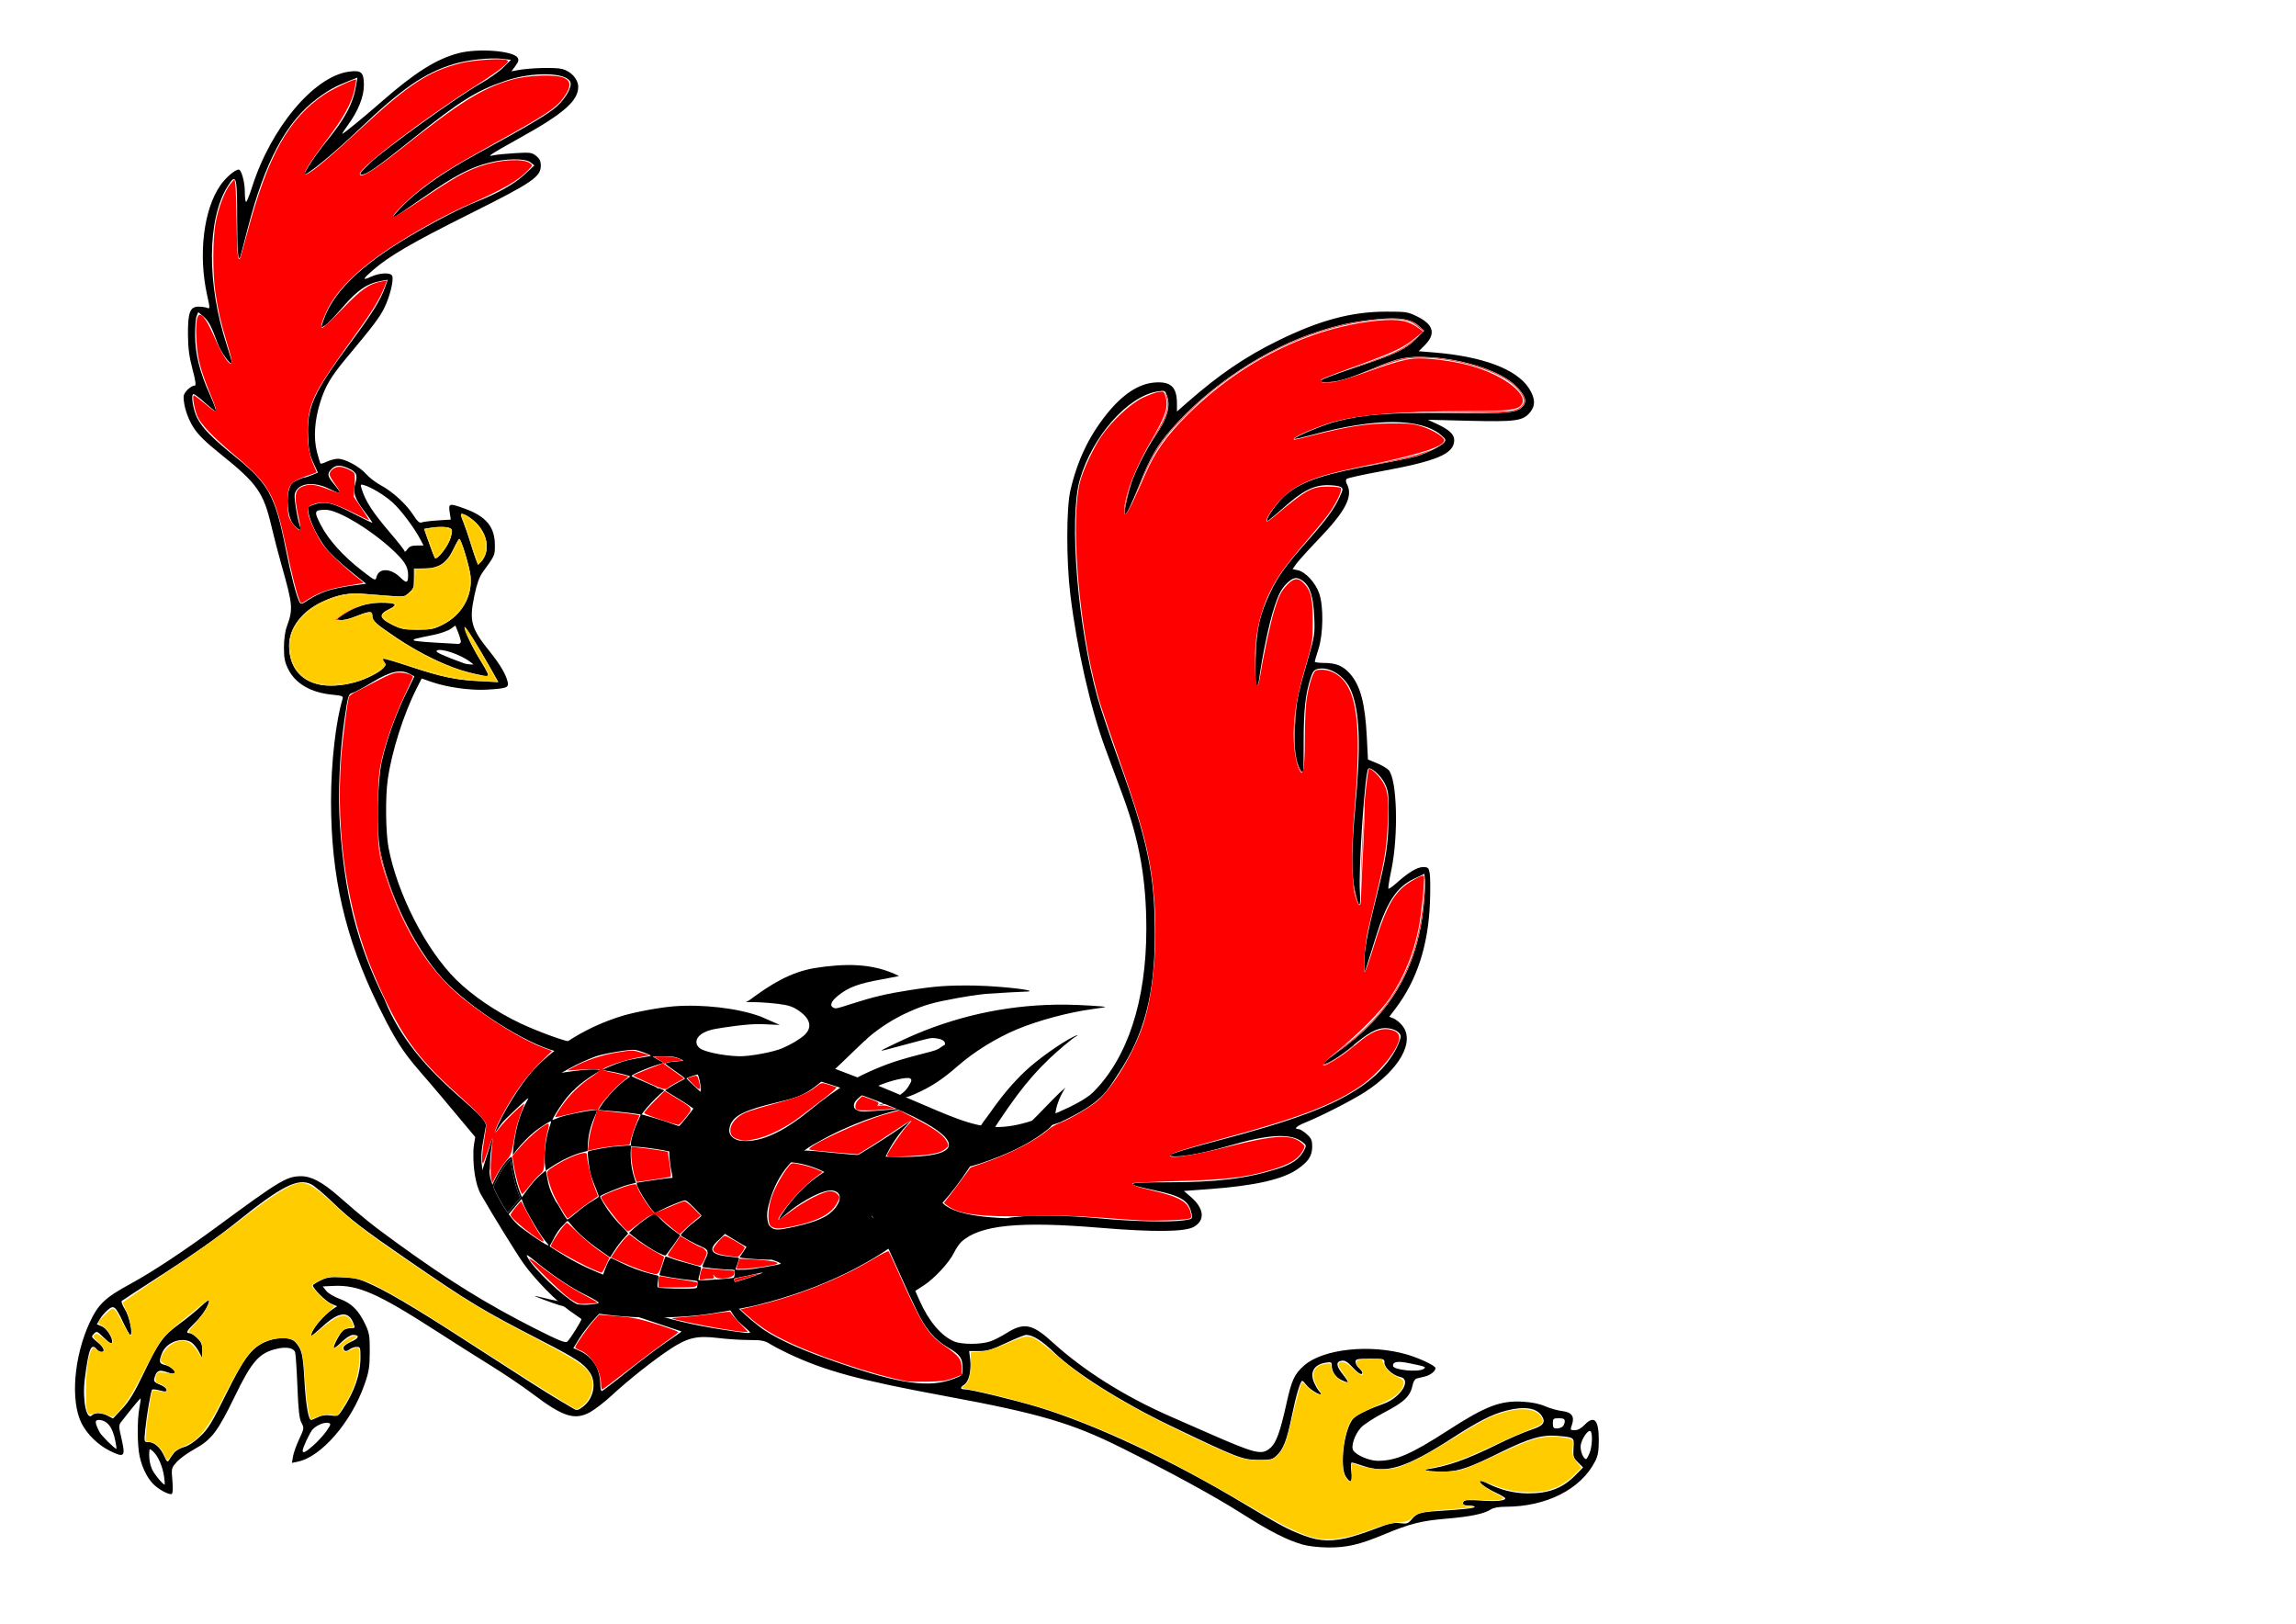 <?xml version="1.0" encoding="UTF-8" standalone="no"?>
<!-- Created with Inkscape (http://www.inkscape.org/) -->

<svg
   xmlns:dc="http://purl.org/dc/elements/1.1/"
   xmlns:cc="http://creativecommons.org/ns#"
   xmlns:rdf="http://www.w3.org/1999/02/22-rdf-syntax-ns#"
   xmlns:svg="http://www.w3.org/2000/svg"
   xmlns="http://www.w3.org/2000/svg"
   xmlns:sodipodi="http://sodipodi.sourceforge.net/DTD/sodipodi-0.dtd"
   xmlns:inkscape="http://www.inkscape.org/namespaces/inkscape"
   version="1.1"
   id="svg3894"
   width="297mm"
   height="210mm"
   viewBox="0 0 1122.52 793.701"
   sodipodi:docname="roadrunner_red.svg"
   inkscape:version="0.92.1 r">
  <defs
     id="defs3898" />
  <sodipodi:namedview
     pagecolor="#ffffff"
     bordercolor="#666666"
     borderopacity="1"
     objecttolerance="10"
     gridtolerance="10"
     guidetolerance="10"
     inkscape:pageopacity="0"
     inkscape:pageshadow="2"
     inkscape:window-width="2445"
     inkscape:window-height="1391"
     id="namedview3896"
     showgrid="false"
     inkscape:zoom="1.4240094"
     inkscape:cx="412.19407"
     inkscape:cy="333.59318"
     inkscape:window-x="0"
     inkscape:window-y="22"
     inkscape:window-maximized="0"
     inkscape:current-layer="layer1"
     units="mm"
     inkscape:showpageshadow="false" />
  <path
     style="fill:#ff2a2a;stroke-width:0.972"
     d=""
     id="path3928"
     inkscape:connector-curvature="0" />
  <path
     style="fill:#ff2a2a;stroke-width:0.972"
     d=""
     id="path3932"
     inkscape:connector-curvature="0" />
  <path
     style="fill:#ff2a2a;stroke-width:0.15"
     d=""
     id="path3982"
     inkscape:connector-curvature="0" />
  <path
     style="fill:#ff2a2a;stroke-width:0.212"
     d=""
     id="path4002"
     inkscape:connector-curvature="0" />
  <path
     style="fill:#ff2a2a;stroke-width:0.212"
     d=""
     id="path4006"
     inkscape:connector-curvature="0" />
  <path
     style="fill:#ff2a2a;stroke-width:0.212"
     d=""
     id="path4010"
     inkscape:connector-curvature="0" />
  <path
     style="fill:#ff2a2a;stroke-width:0.212"
     d=""
     id="path4014"
     inkscape:connector-curvature="0" />
  <path
     style="fill:#ff2a2a;stroke-width:0.212"
     d=""
     id="path4018"
     inkscape:connector-curvature="0" />
  <path
     style="fill:#ff2a2a;stroke-width:0.212"
     d=""
     id="path4020"
     inkscape:connector-curvature="0" />
  <path
     style="fill:#ff2a2a;stroke-width:0.212"
     d=""
     id="path4024"
     inkscape:connector-curvature="0" />
  <path
     style="fill:#ff2a2a;stroke-width:0.212"
     d=""
     id="path4026"
     inkscape:connector-curvature="0" />
  <path
     style="fill:#ff2a2a;stroke-width:0.212"
     d=""
     id="path4032"
     inkscape:connector-curvature="0" />
  <path
     style="fill:#ff2a2a;stroke-width:0.212"
     d=""
     id="path4036"
     inkscape:connector-curvature="0" />
  <path
     style="fill:#ff2a2a;stroke-width:0.212"
     d=""
     id="path4038"
     inkscape:connector-curvature="0" />
  <path
     style="fill:#ff2a2a;stroke-width:0.212"
     d=""
     id="path4040"
     inkscape:connector-curvature="0" />
  <path
     style="fill:#ff2a2a;stroke-width:0.212"
     d=""
     id="path4042"
     inkscape:connector-curvature="0" />
  <path
     style="fill:#ff2a2a;stroke-width:0.212"
     d=""
     id="path4046"
     inkscape:connector-curvature="0" />
  <path
     style="fill:#ff2a2a;stroke-width:0.212"
     d=""
     id="path4050"
     inkscape:connector-curvature="0" />
  <path
     style="fill:#ff2a2a;stroke-width:0.212"
     d=""
     id="path4052"
     inkscape:connector-curvature="0" />
  <path
     style="fill:#ff2a2a;stroke-width:0.212"
     d=""
     id="path4058"
     inkscape:connector-curvature="0" />
  <path
     style="fill:#ff2a2a;stroke-width:0.212"
     d=""
     id="path4060"
     inkscape:connector-curvature="0" />
  <path
     style="fill:#ff2a2a;stroke-width:0.212"
     d=""
     id="path4062"
     inkscape:connector-curvature="0" />
  <path
     style="fill:#ff2a2a;stroke-width:0.212"
     d=""
     id="path4076"
     inkscape:connector-curvature="0" />
  <path
     style="fill:#ff2a2a;stroke-width:0.212"
     d=""
     id="path4084"
     inkscape:connector-curvature="0" />
  <path
     style="fill:#ff2a2a;stroke-width:0.212"
     d=""
     id="path4086"
     inkscape:connector-curvature="0" />
  <path
     style="fill:#ff2a2a;stroke-width:0.212"
     d=""
     id="path4088"
     inkscape:connector-curvature="0" />
  <path
     style="fill:#ff2a2a;stroke-width:0.212"
     d=""
     id="path4090"
     inkscape:connector-curvature="0" />
  <path
     style="fill:#ff2a2a;stroke-width:0.15"
     d=""
     id="path4092"
     inkscape:connector-curvature="0" />
  <path
     style="fill:#ff2a2a;stroke-width:0.106"
     d=""
     id="path4106"
     inkscape:connector-curvature="0" />
  <path
     style="fill:#ffcc00;fill-opacity:1;stroke-width:0.106"
     d=""
     id="path4138"
     inkscape:connector-curvature="0" />
  <path
     style="fill:#ffcc00;fill-opacity:1;stroke-width:0.106"
     d=""
     id="path4142"
     inkscape:connector-curvature="0" />
  <path
     style="fill:#ff2a2a;fill-opacity:1;stroke-width:0.106"
     d=""
     id="path4154"
     inkscape:connector-curvature="0" />
  <path
     style="fill:#ff2a2a;fill-opacity:1;stroke-width:0.15"
     d=""
     id="path4178"
     inkscape:connector-curvature="0" />
  <path
     style="fill:#ff2a2a;fill-opacity:1;stroke-width:0.15"
     d=""
     id="path4212"
     inkscape:connector-curvature="0" />
  <g
     inkscape:groupmode="layer"
     id="layer1"
     inkscape:label="Layer 1"
     style="display:inline"
     transform="translate(0,-89.299)">
    <path
       style="fill:#000000;stroke-width:0.39"
       d="m 341.136,732.246 c -24.225,2.518 -48.821,0.697 -67.916,-5.029 -2.907,-0.872 -11.769,-4.197 -11.811,-4.432 -0.015,-0.082 1.051,0.129 2.367,0.469 5.997,1.55 15.551,3.393 19.225,3.708 3.135,0.269 4.996,0.187 8.354,-0.37 7.421,-1.229 6.842,-2.359 -3.517,-6.851 -16.04,-6.957 -26.881,-14.895 -36.807,-26.501 -6.469,-7.564 -13.386,-17.526 -15.573,-25.92 l -0.307,-3.865 6.121,-19.629 c -1.407,8.621 -1.628,9.643 -1.765,16.82 -1.698,5.719 8.379,23.421 14.835,28.357 6.081,4.649 16.72,11.834 13.098,7.959 -3.002,-3.211 -10.733,-16.281 -12.006,-20.297 l -0.564,-1.779 3.245,-4.419 c 2.031,-2.765 4.276,-5.286 6.002,-6.737 l 2.758,-2.319 -0.286,-1.625 c -0.849,-4.814 0.083,-13.961 1.959,-19.236 0.64,-1.799 1.007,-3.244 0.816,-3.21 -0.736,0.13 -5.202,2.947 -7.6,4.794 -2.836,2.184 -7.05,6.492 -9.425,9.636 l -1.593,2.107 0.051,-1.394 c 0.104,-2.818 1.27,-9.849 2.204,-13.287 1.203,-4.429 2.623,-8.076 4.328,-11.117 1,-1.783 1.125,-2.209 0.511,-1.739 -1.187,0.909 -10.354,9.556 -11.904,11.306 -2.101,2.372 -4.686,7.187 -3.773,4.672 2.749,-7.572 12.606,-23.659 18.756,-30.14 11.472,-12.089 26.594,-21.25 43.515,-26.361 6.122,-1.849 18.186,-4.077 24.969,-4.61 13.716,-1.079 31.224,0.774 42.773,5.111 l 9.098,3.999 -8.71,-0.404 c -6.592,-0.305 -18.814,1.623 -22.745,2.322 -9.205,1.638 -11.196,6.54 -7.787,9.381 2.177,1.814 11.3,3.723 19.083,3.992 5.117,0.177 16.792,-1.968 21.378,-3.926 4.1,-1.751 8.541,-4.385 10.694,-6.343 4.265,-3.877 3.036,-8.384 -3.405,-12.491 -2.008,-1.281 -3.477,-1.847 -6.111,-2.355 -3.664,-0.707 -11.587,-1.37 -16.279,-1.362 l -2.802,0.005 1.466,-0.7 c 11.153,-8.341 20.329,-13.764 31.723,-15.856 14.706,-2.336 28.796,-2.775 41.779,3.817 -4.844,0.868 -3.624,0.785 -8.258,1.601 -11.553,2.035 -16.48,3.866 -21.646,8.044 -3.453,2.792 -4.204,4.988 -2.025,5.919 1.054,0.45 1.482,0.355 8.315,-1.845 11.058,-3.562 17.327,-5.043 29.023,-6.86 12.51,-1.944 18.274,-2.351 31.336,-2.214 4.817,0.103 8.521,0.339 13.312,0.718 11.901,1.006 17.643,2.214 10.933,2.3 -1.84,0.024 -11.007,0.546 -18.785,1.071 -4.993,0.549 -9.72,1.302 -13.595,2.012 -12.09,2.206 -16.235,3.386 -23.9,6.808 -7.437,3.319 -14.526,7.862 -20.517,13.147 -1.62,2.188 1.46,-1.586 -3.257,3.065 -0.071,0.085 -4.335,4.178 -9.476,9.096 -14.774,14.131 -17.239,15.63 -31.032,18.875 -15.99,3.761 -21.53,6.539 -23.109,11.589 -1.088,3.478 0.401,5.924 4.285,7.043 11.684,2.044 25.201,-6.871 34.624,-14.626 6.491,-5.367 14.467,-11.088 20.101,-14.417 7.588,-4.199 16.048,-7.812 23.995,-10.259 2.495,-0.772 7.621,-2.18 11.39,-3.129 6.037,-1.52 7.069,-1.885 8.662,-3.067 0.995,-0.738 1.884,-1.289 1.976,-1.225 0.092,0.064 0.129,-0.303 0.082,-0.815 -0.111,-1.209 -1.712,-2.063 -4.569,-2.435 -2.105,-0.275 -2.607,-0.178 -11.384,2.197 -13.143,3.556 -15.28,4.095 -15.097,3.808 0.255,-0.402 11.394,-5.698 16.685,-7.933 23.262,-9.826 47.961,-14.707 73.302,-14.487 6.199,0.054 18.994,0.797 19.461,1.131 0.128,0.091 -2.822,0.582 -6.556,1.089 -11.616,1.579 -26.471,5.58 -36.745,9.897 -10.184,4.279 -20.853,10.889 -28.809,17.847 -7.805,6.826 -13.197,10.333 -21.41,13.924 -4.2,1.836 -18.042,5.778 -18.377,5.547 -0.079,-0.054 5.624,-1.61 7.761,-2.893 4.777,-2.869 6.389,-4.204 7.823,-6.479 1.708,-2.711 1.853,-3.411 0.831,-4.012 -1.468,-0.863 -9.916,1.114 -15.689,3.672 -4.84,2.144 -10.216,5.924 -11.306,7.949 -0.817,1.517 -0.477,3.195 0.744,3.679 0.529,0.21 0.87,0.87 3.937,0.917 39.315,-2.457 10.753,-4.28 -23.232,15.195 -11.402,6.08 -19.124,15.432 -22.765,27.568 -1.5,5.001 -1.835,7.576 -1.344,10.358 0.357,2.023 0.614,2.563 1.622,3.403 1.834,1.529 3.615,1.515 10.928,-0.082 6.971,-1.523 11.357,-2.929 15.012,-4.814 6.118,-3.155 9.714,-9.752 6.586,-12.082 -1.556,-1.159 -3.458,-1.295 -6.368,-0.456 -4.886,1.409 -12.502,5.817 -17.944,10.385 -4.932,4.141 -4.997,4.16 -2.987,0.888 0.983,-1.599 2.959,-4.326 4.392,-6.06 8.603,-10.407 17.49,-16.673 30.663,-21.618 58.048,-34.776 9.212,-16.801 11.185,22.168 -3.53,5.532 -2.855,8.28 1.829,7.454 3.766,-0.664 12.929,-5.814 19.622,-11.029 9.1,-7.091 18.719,-17.771 27.419,-30.445 3.075,-5.715 4.194,-6.441 6.966,-10.43 5.548,-7.974 11.165,-14.623 16.996,-20.116 6.063,-5.712 17.173,-13.657 23.496,-16.803 2.15,-1.069 3.046,-1.147 1.171,-0.101 -1.679,0.936 -8.64,6.782 -12.772,10.725 -11.237,10.724 -19.468,21.75 -35.789,47.942 -9.674,15.524 -17.401,24.755 -28.753,34.346 -20.821,17.59 -46.782,30.253 -78.095,38.092 -6.248,1.564 -22.593,4.418 -29.289,5.114 z m 27.035,-19.022 c 2.574,-0.892 4.75,-1.732 4.835,-1.866 0.086,-0.134 -1.819,0.218 -4.232,0.781 -2.413,0.564 -5.644,1.247 -7.181,1.519 -2.724,0.484 -2.789,0.518 -2.623,1.457 0.166,0.942 0.216,0.95 2.345,0.347 1.197,-0.339 4.281,-1.346 6.855,-2.238 z m -27.276,4.58 c 0.015,-0.601 0.087,-1.389 0.158,-1.751 0.104,-0.524 -0.388,-0.705 -2.413,-0.891 -5.442,-0.499 -16.203,-2.224 -16.271,-2.608 -0.058,-0.327 2.642,-8.518 2.985,-9.059 0.053,-0.083 1.501,0.386 3.217,1.043 1.717,0.657 5.597,1.814 8.622,2.57 3.026,0.757 5.534,1.548 5.573,1.759 0.041,0.21 -0.255,1.569 -0.654,3.019 -0.4,1.45 -0.702,2.774 -0.673,2.943 0.076,0.431 1.693,0.404 9.928,-0.167 3.972,-0.276 7.312,-0.644 7.422,-0.82 0.364,-0.58 0.619,-3.338 0.337,-3.652 -0.152,-0.17 -1.124,-0.287 -2.16,-0.259 -2.313,0.061 -13.067,-1.018 -13.59,-1.364 1.144,-4.731 5.192,-7.511 0.13,-9.635 -3.749,-1.535 -10.568,-5.284 -10.671,-5.866 -0.099,-0.558 4.517,-4.975 7.419,-7.1 1.566,-1.147 2.781,-2.251 2.699,-2.454 -0.082,-0.203 -1.769,-1.998 -3.749,-3.988 -2.873,-2.887 -3.786,-3.586 -4.52,-3.456 -1.5,0.264 -8.111,2.963 -11.121,4.54 -1.538,0.806 -2.979,1.499 -3.203,1.542 -1.089,0.206 -8.517,-11.256 -8.973,-13.847 l -0.153,-0.865 8.221,-1.249 c 4.522,-0.687 8.528,-1.18 8.903,-1.095 0.619,0.14 0.582,-0.294 -0.399,-4.727 -0.667,-4.864 -0.465,-3.533 -0.731,-6.696 l -0.024,-1.547 -3.212,-0.625 c -3.674,-0.715 -11.773,-1.705 -13.984,-1.71 -0.895,-0.002 -1.528,-0.22 -1.586,-0.547 -0.32,-1.817 1.708,-8.59 3.793,-12.664 0.652,-1.274 1.064,-2.401 0.917,-2.503 -2.63,-0.434 -3.069,-0.466 -5.964,-0.836 -2.508,-0.323 -6.39,-0.713 -8.627,-0.867 -2.237,-0.154 -4.346,-0.341 -4.687,-0.416 -0.341,-0.075 -0.807,-0.185 -1.117,-0.083 -0.31,0.102 0.603,-1.393 2.108,-3.484 2.874,-3.992 8.646,-9.821 11.522,-11.638 0.933,-0.589 1.679,-1.172 1.658,-1.296 -0.056,-0.336 -8.209,-2.32 -10.894,-2.652 -1.284,-0.159 -2.354,-0.397 -2.377,-0.529 -0.056,-0.32 6.039,-2.861 9.806,-4.088 1.653,-0.539 5.399,-1.345 8.325,-1.791 2.926,-0.447 5.303,-0.905 5.283,-1.019 -0.094,-0.516 -6.018,-2.704 -7.846,-2.896 -2.769,-0.292 -15.686,1.908 -19.297,3.287 -4.569,1.744 -8.399,3.502 -12.495,5.736 l -3.986,2.174 6.398,-0.887 c 6.084,-0.843 12.144,-0.967 12.271,-0.25 0.029,0.166 -0.961,0.884 -2.202,1.595 -2.834,1.626 -7.425,5.008 -9.34,6.881 -2.17,2.279 -0.8,0.573 -3.369,3.419 -2.645,2.756 -9.021,12.525 -8.065,12.356 0.1,-0.018 1.398,-0.548 2.885,-1.18 3.117,-1.323 17.852,-4.178 18.66,-3.615 0.304,0.212 -0.374,1.549 -1.38,3.904 -1.816,4.248 -2.787,8.396 -2.985,12.747 l -0.147,3.24 -2.901,0.764 c -4.403,1.159 -10.459,4.089 -15.44,7.47 l -2.04,1.385 0.436,2.471 c 0.961,5.451 1.637,7.386 4.357,12.628 1.598,1.701 2.964,5.402 5.546,8.78 0.299,0.169 1.939,-1.002 4.437,-3.167 2.179,-1.889 5.498,-4.361 7.373,-5.494 1.876,-1.133 3.522,-2.188 3.657,-2.344 0.136,-0.156 -0.434,-1.899 -1.265,-3.873 -1.402,-3.332 -1.975,-4.916 -2.526,-6.808 -0.92,-3.181 -1.855,-10.886 -1.398,-11.531 0.337,-0.476 12.908,-2.73 13.382,-2.399 2.73,-0.159 2.407,-0.288 3.869,-0.353 1.451,-0.216 3.481,-0.303 3.668,-0.173 0.187,0.13 -0.174,2.903 -0.089,5.379 0.147,4.254 0.749,7.541 2.092,11.415 l 0.499,1.438 -3.673,0.916 c -3.115,0.777 -13.363,4.962 -13.851,5.656 -0.286,0.407 3.064,5.875 5.581,9.109 1.415,1.818 3.871,4.56 5.457,6.093 1.586,1.533 2.756,2.939 2.599,3.124 -0.157,0.185 -1.165,1.272 -2.24,2.417 -1.075,1.145 -2.986,3.67 -4.246,5.611 l -2.292,3.529 -5.587,-3.93 c -5.528,-3.889 -10.712,-8.534 -13.468,-12.069 -0.783,-1.004 -1.579,-1.798 -1.769,-1.765 -0.19,0.033 -0.997,0.815 -1.792,1.737 -2.563,2.402 -3.961,4.874 -5.181,7.321 l -1.755,3.294 3.217,2.077 c 6.874,4.44 13.293,7.809 20.506,10.765 l 2.427,0.994 0.794,-2.208 c 1.222,-3.401 2.599,-5.973 3.14,-5.869 0.269,0.052 2.204,0.964 4.298,2.028 4.601,2.336 10.437,4.521 15.208,5.695 1.941,0.478 3.573,0.891 3.627,0.918 0.053,0.027 -0.078,1.282 -0.292,2.788 -0.32,2.252 -0.286,2.779 0.191,2.968 1.145,0.454 15.154,0.762 17.831,0.392 1.027,-0.142 1.216,-0.334 1.24,-1.26 z m -18.835,-16.017 c -2.919,-1.358 -9.41,-5.616 -12.643,-8.294 l -1.86,-1.541 2.446,-2.265 c 2.771,-2.565 7.804,-6.196 9.39,-6.774 0.976,-0.355 1.25,-0.181 3.505,2.227 1.346,1.437 4.075,3.818 6.065,5.291 l 3.618,2.678 -3.46,4.937 c -1.903,2.715 -3.638,4.962 -3.854,4.993 -0.217,0.031 -1.66,-0.532 -3.207,-1.252 z m 59.711,5.249 c -0.093,-0.461 -4.263,-2.117 -5.006,-1.987 -1.063,0.184 -12.146,-0.478 -13.748,-0.822 l -1.437,-0.309 1.698,-2.564 1.698,-2.564 -1.726,-0.966 c -0.949,-0.531 -3.328,-1.953 -5.286,-3.16 l -3.56,-2.193 -2.379,2.341 c -8.671,7.3 -0.892,8.229 7.158,9.032 0.995,0.071 1.931,0.266 2.08,0.432 0.149,0.167 -0.168,1.426 -0.705,2.798 -0.537,1.372 -0.959,2.594 -0.938,2.715 0.043,0.246 1.943,0.301 5.191,0.15 2.958,-0.138 17.032,-2.546 16.96,-2.902 z m -46.061,-71.589 3.301,-4.229 -2.159,-1.547 c -1.187,-0.851 -4.256,-2.794 -6.819,-4.319 -2.563,-1.524 -4.732,-2.885 -4.821,-3.023 -0.148,-0.231 6.946,-4.417 9.15,-5.401 0.9,-0.401 0.711,-0.584 -4.086,-3.938 -2.766,-1.935 -5.052,-3.644 -5.08,-3.799 -0.027,-0.155 1.194,-0.501 2.714,-0.769 3.983,-0.423 2.529,-0.107 6.347,-0.724 l -2.27,-1.004 c -1.915,-0.846 -3.085,-1.015 -7.479,-1.077 -2.865,-0.04 -5.257,-0.005 -5.316,0.079 -0.059,0.083 1.111,0.821 2.599,1.64 l 2.706,1.489 -2.432,0.742 c -5.732,1.749 -13.392,5.05 -13.273,5.721 0.028,0.158 2.847,1.447 6.265,2.863 3.418,1.416 6.244,2.746 6.281,2.954 0.037,0.209 0.183,0.279 0.325,0.155 0.142,-0.123 0.902,0.069 1.689,0.427 l 1.43,0.651 -2.071,1.811 c -2.334,2.042 -6.41,6.373 -7.982,8.483 l -1.045,1.402 6.171,1.763 c 3.394,0.969 7.422,2.265 8.95,2.88 1.528,0.614 2.964,1.091 3.19,1.058 0.226,-0.032 1.897,-1.962 3.712,-4.288 z m 6.294,-18.15 c -0.347,-1.415 -0.736,-2.647 -0.864,-2.736 -0.226,-0.158 -5.24,1.514 -5.49,1.83 -0.069,0.087 1.446,1.615 3.365,3.395 l 3.49,3.237 0.065,-1.576 c 0.036,-0.867 -0.219,-2.734 -0.566,-4.15 z m 132.136,42.039 c 0.178,-0.467 1.157,-8.473 8.36,-8.908 0.121,-0.007 -2.367,-1.726 3.682,-1.259 7.309,-2.849 3.748,-1.097 6.059,-2.064 6.973,-2.716 23.049,-21.837 27.954,-25.494 2.452,-2.674 -2.553,2.854 -3.985,10.513 -0.737,3.941 0.143,5.942 -3.934,9.241 -7.33,5.932 -15.609,9.977 -23.495,13.182 -5.221,2.122 -14.899,5.466 -14.641,4.789 z"
       id="path4791"
       inkscape:connector-curvature="0"
       sodipodi:nodetypes="ccscccscccccsccccscscscscccccscsssccssccscscccccccccsscccccccccscccccsccccsccccsscscsccssccccsccccscccccsccccsccssscccccsccccccsccccsscccsccccscsscscsccccscscccccccccsscscccccsscccccccccsccssccccccccccccccsccscccsccccccccccccscccccccccccccccccsccccccccccsccsscscccssccccccssssccccccccccssccccscccccscccscsc" />
    <path
       style="display:inline;fill:#000000;stroke-width:0.832"
       d="m 636.535,844.222 c -7.37,-2.123 -16,-6.548 -29.522,-15.138 -13.097,-8.32 -33.921,-19.701 -58.391,-31.912 -24.611,-12.281 -40.302,-16.901 -86.308,-25.407 -42.34,-7.829 -58.792,-12.283 -76.923,-20.824 -3.202,-1.508 -7.217,-3.614 -8.923,-4.68 -2.622,-1.638 -4.206,-1.938 -10.236,-1.938 -3.924,0 -10.666,-0.434 -14.983,-0.965 -10.414,-1.28 -14.894,-0.273 -23.356,5.252 -8.058,5.26 -20.415,15.034 -28.772,22.756 -3.539,3.271 -8.349,6.988 -10.689,8.261 -7.49,4.076 -13.219,2.235 -28.091,-9.028 -4.558,-3.452 -13.651,-9.596 -20.206,-13.654 -6.555,-4.057 -18.28,-11.481 -26.055,-16.497 -29.357,-18.938 -38.917,-23.161 -51.102,-22.572 l -5.191,0.251 1.705,2.162 c 0.957,1.213 3.881,2.955 6.664,3.97 5.75,2.096 9.242,5.601 12.497,12.542 1.913,4.079 2.158,5.62 2.118,13.344 -0.039,7.542 -0.393,9.72 -2.596,15.985 -6.482,18.436 -21.076,35.292 -32.618,37.672 l -2.827,0.583 0.501,-3.089 c 0.276,-1.699 1.636,-5.513 3.022,-8.475 2.455,-5.246 2.484,-5.455 1.132,-8.023 -1.068,-2.029 -1.526,-6.116 -1.984,-17.731 -0.328,-8.302 -0.831,-15.835 -1.118,-16.741 -0.666,-2.099 -4.125,-2.8 -8.718,-1.768 -8.831,1.984 -12.412,6.026 -20.945,23.643 -8.169,16.864 -11.254,20.895 -19.425,25.379 -3.407,1.87 -7.38,4.75 -8.829,6.401 -2.587,2.946 -2.625,3.113 -2.089,9.027 0.338,3.726 0.229,6.222 -0.286,6.54 -1.183,0.731 -6.727,-2.294 -9.321,-5.086 -2.95,-3.175 -5.302,-8.083 -6.434,-13.423 -1.16,-5.471 -1.211,-17.609 -0.098,-23.473 0.46,-2.423 0.729,-4.513 0.599,-4.643 -0.205,-0.205 -3.362,3.587 -9.247,11.107 -1.536,1.963 -1.538,2.177 -0.066,8.621 2,8.756 1.405,9.357 -5.764,5.828 -5.64,-2.776 -11.095,-8.087 -13.773,-13.406 -5.552,-11.03 -3.77,-32.823 4.048,-49.505 4.129,-8.811 7.475,-11.971 19.743,-18.645 10.709,-5.826 26.344,-16.152 42.709,-28.208 30.214,-22.257 33.748,-24.386 40.62,-24.461 5.182,-0.057 10.538,2.787 18.692,9.926 12.479,10.925 16.034,13.767 28.838,23.058 24.648,17.884 43.607,29.622 66.795,41.356 11.918,6.031 15.053,7.306 16.012,6.51 1.356,-1.125 7.343,-10.745 6.888,-11.068 -0.164,-0.116 -2.73,-1.919 -5.703,-4.007 -6.429,-4.514 -17.246,-15.593 -22.583,-23.127 -3.553,-5.017 -15.314,-24.072 -20.788,-33.68 -3.007,-5.278 -3.717,-14.164 -3.717,-18.39 0,-1.882 -0.098,-3.869 0.377,-6.629 l 0.534,-3.105 -16.843,-20.119 c -15.45,-18.456 -18.526,-19.458 -30.564,-44.064 -16.195,-33.103 -23.137,-63.211 -23.105,-100.208 0.016,-18.622 2.359,-39.137 5.708,-49.982 0.338,-1.095 -0.536,-1.422 -4.89,-1.829 -10.552,-0.985 -18.186,-5.363 -21.719,-12.454 -1.718,-3.448 -2.12,-5.462 -2.12,-10.639 0,-3.795 0.541,-7.861 1.335,-10.024 3.208,-8.747 3.056,-10.594 -2.486,-30.159 -1.569,-5.539 -3.818,-14.187 -4.997,-19.218 -3.837,-16.366 -7.011,-20.862 -24.752,-35.066 -7.27,-5.821 -10.968,-9.437 -13.233,-12.943 -2.952,-4.567 -4.931,-10.657 -4.931,-15.174 0,-1.997 3.431,-5.425 5.429,-5.425 0.767,0 0.474,-2.17 -1.091,-8.108 -1.61,-6.104 -2.153,-10.266 -2.198,-16.84 -0.075,-10.939 1.029,-13.752 5.366,-13.661 1.589,0.033 3.489,0.332 4.22,0.665 1.192,0.541 1.17,-0.114 -0.212,-6.297 -4.403,-19.7 -1.768,-41.714 6.416,-53.597 2.637,-3.829 7.221,-7.775 9.031,-7.775 1.292,0 2.978,6.106 2.978,10.784 0,2.759 0.281,5.016 0.624,5.014 0.343,-8.3e-4 1.664,-3.275 2.935,-7.277 9.198,-28.954 30.209,-54.007 47.282,-56.38 6.089,-0.846 7.372,0.288 7.371,6.515 -7.4e-4,5.838 -2.789,12.76 -7.999,19.857 -1.624,2.212 -2.783,4.022 -2.577,4.022 0.603,0 10.548,-8.139 19.425,-15.898 16.186,-14.148 26.694,-20.745 37.501,-23.546 9.57,-2.48 26.68,-1.154 28.816,2.233 0.67,1.063 0.42,1.996 -1.079,4.023 l -1.951,2.639 2.809,-0.538 c 6.139,-1.177 18.686,-1.513 22.083,-0.592 4.346,1.179 7.753,5.007 7.753,8.712 0,6.875 -7.176,13.138 -28.69,25.041 -6.403,3.543 -12.391,6.997 -13.306,7.677 -1.573,1.169 -1.528,1.206 0.832,0.7 1.372,-0.294 6.05,-0.749 10.395,-1.01 7.26,-0.436 8.085,-0.328 10.187,1.34 1.735,1.377 2.287,2.537 2.287,4.808 0,5.463 -4.154,8.272 -34.977,23.651 -27.639,13.791 -38.979,20.375 -46.935,27.253 -5.32,4.599 -5.584,5.402 -1.105,3.37 4.43,-2.01 9.685,-2.202 10.385,-0.379 0.816,2.127 -1.187,10.173 -3.891,15.632 -2.349,4.742 -5.313,8.655 -18.799,24.82 -7.209,8.642 -10.045,13.43 -12.437,21.001 -2.843,8.999 -3.436,17.672 -1.675,24.53 0.757,2.948 1.539,5.523 1.738,5.722 0.199,0.199 1.648,-0.249 3.22,-0.995 1.572,-0.746 3.944,-1.356 5.272,-1.356 3.531,0 10.646,3.837 13.757,7.418 1.488,1.712 4.738,4.205 7.224,5.54 5.811,3.12 12.475,9.218 15.89,14.54 1.987,3.097 3.041,4.045 4.03,3.627 0.737,-0.311 4.256,-0.754 7.819,-0.985 l 6.48,-0.42 -0.545,-3.633 c -0.658,-4.391 -0.264,-4.478 7.495,-1.662 10.372,3.765 14.602,8.931 14.602,17.831 0,5.063 0.088,4.868 -6.02,13.293 -1.583,2.183 -2.808,5.669 -4.016,11.426 -2.587,12.333 -1.609,15.904 7.432,27.143 5.079,6.314 7.939,11.131 8.854,14.917 0.682,2.819 -0.429,3.242 -9.993,3.809 -8.249,0.489 -19.715,-1.118 -27.5,-3.854 l -4.55,-1.599 -2.538,5.027 c -6.364,12.607 -12.122,30.795 -14.036,44.339 -1.231,8.709 -1.031,25.962 0.387,33.399 4.303,22.561 18.279,49.827 33.031,64.441 7.885,7.811 19.746,15.871 31.486,21.396 9.016,4.243 23.751,9.531 24.782,8.894 0.326,-0.202 4.402,-1.13 9.056,-2.063 28.488,-5.711 56.973,8.662 92.327,18.665 11.533,3.263 24.809,-5.196 26.681,-3.642 62.42,23.317 69.039,34.807 97.401,25.689 1.093,1.093 23.538,-7.774 29.577,-13.763 16.993,-16.852 26.14,-44.847 26.14,-80.004 0,-24.047 -3.383,-43.191 -11.51,-65.131 -2.283,-6.164 -6.094,-16.446 -8.469,-22.849 -7.287,-19.647 -13.877,-48.546 -17.163,-75.26 -2.019,-16.415 -2.005,-42.452 0.027,-51.143 3.408,-14.574 8.96,-26.246 17.666,-37.136 7.729,-9.668 15.537,-14.862 23.313,-15.507 8.148,-0.676 11.104,2.103 11.104,10.438 v 3.7 l 5.084,-4.448 c 15.658,-13.701 28.367,-22.35 44.397,-30.215 20.296,-9.958 35.867,-14.128 52.807,-14.141 9.895,-0.008 10.635,0.112 15.385,2.486 7.889,3.945 8.971,8.437 3.38,14.028 l -2.834,2.834 7.211,0.583 c 24.135,1.95 40.755,8.223 46.724,17.635 3.074,4.847 3.204,8.427 0.427,11.728 -3.473,4.128 -7.114,4.624 -29.767,4.055 l -20.151,-0.506 4.574,2.122 c 5.814,2.698 8.316,5.036 8.316,7.773 0,6.777 -8.105,10.228 -36.09,15.365 -8.644,1.587 -16.069,3.238 -16.501,3.67 -0.492,0.492 -0.446,1.418 0.124,2.483 3.149,5.883 -0.495,13.065 -13.506,26.622 -5.119,5.333 -10.148,10.883 -11.176,12.332 l -1.869,2.635 2.588,0.568 c 3.762,0.826 8.605,6.085 10.422,11.318 2.209,6.36 2.01,19.932 -0.401,27.335 -0.968,2.973 -1.765,5.686 -1.771,6.029 -0.006,0.343 2.059,0.624 4.59,0.624 5.831,0 9.273,1.443 12.67,5.312 5.094,5.802 7.366,14.436 8.216,31.227 l 0.539,10.658 4.36,1.807 c 2.398,0.994 4.988,2.502 5.757,3.351 4.151,4.587 4.873,31.926 1.293,48.966 -0.994,4.728 -1.623,8.78 -1.399,9.004 0.224,0.224 1.844,-0.875 3.6,-2.442 6.14,-5.479 10.42,-8.091 13.259,-8.091 2.501,0 2.799,0.272 3.314,3.017 0.311,1.659 0.367,8.115 0.123,14.345 -0.82,20.965 -6.375,38.021 -16.893,51.861 l -2.996,3.943 2.019,0.768 c 1.11,0.422 3.015,1.951 4.232,3.398 6.558,7.793 -1.179,21.676 -18.202,32.661 -6.16,3.975 -20.961,11.55 -28.857,14.768 -4.599,1.875 -6.135,3.306 -3.547,3.306 0.679,0 2.456,1.092 3.95,2.427 2.306,2.061 2.716,2.992 2.716,6.176 0,4.553 -1.886,7.387 -7.411,11.135 -7.204,4.887 -20.741,7.944 -42.245,9.541 l -13.066,0.97 3.316,2.839 c 6.555,5.611 7.212,11.401 1.661,14.643 -4.365,2.55 -19.42,2.711 -46.206,0.495 -39.585,-3.275 -58.577,-1.337 -67.56,6.892 -1.025,0.939 -2.664,3.36 -3.642,5.38 -2.294,4.738 -9.633,12.65 -14.826,15.982 l -4.07,2.611 2.037,4.605 c 4.476,10.122 10.543,17.332 16.899,20.085 3.727,1.614 13.396,1.574 17.952,-0.075 1.836,-0.664 5.176,-2.374 7.423,-3.799 8.83,-5.6 12.856,-4.81 23.07,4.526 14.741,13.474 34.925,26.19 56.869,35.829 6.373,2.799 14.767,6.484 18.655,8.189 23.511,10.312 26.396,11.024 30.54,7.538 3.001,-2.526 4.898,-7.685 8.04,-21.869 2.555,-11.536 3.87,-14.363 8.63,-18.552 9.259,-8.15 32.299,-10.609 50.308,-5.37 6.069,1.766 13.917,5.502 13.917,6.625 0,1.533 -2.622,3.563 -5.405,4.186 -1.372,0.307 -3.105,0.721 -3.851,0.921 -0.746,0.2 -1.596,1.562 -1.889,3.028 -1.113,5.565 -3.982,8.379 -13.722,13.46 -5.25,2.739 -10.291,6.022 -11.687,7.613 -2.994,3.41 -4.868,9.028 -3.672,11.01 1.425,2.363 7.863,5.12 11.954,5.12 8.941,0 16.301,-3.19 34.51,-14.959 18.291,-11.822 25.549,-14.593 36.514,-13.942 4.402,0.261 8.167,1.035 10.887,2.238 2.287,1.011 5.969,2.054 8.183,2.318 4.831,0.574 6.307,2.649 4.854,6.817 -0.856,2.456 -0.799,2.56 1.404,2.56 1.465,0 3.16,-0.902 4.686,-2.495 4.837,-5.049 7.069,-2.693 7.069,7.463 0,5.244 -0.395,7.514 -1.778,10.225 -6.967,13.657 -23.795,22.199 -43.782,22.223 -3.345,0.004 -5.946,0.477 -7.225,1.315 -3.275,2.146 -9.98,3.535 -21.881,4.532 -12.063,1.011 -17.652,2.423 -30.116,7.607 -12.204,5.076 -18.342,6.519 -27.426,6.452 -4.852,-0.036 -9.849,-0.616 -12.907,-1.496 z m 21.31,-2.967 c 3.03,-0.642 9.392,-2.671 14.137,-4.509 7.101,-2.75 9.301,-3.26 12.428,-2.885 3.453,0.415 3.988,0.233 5.865,-1.998 2.437,-2.897 4.168,-3.413 13.365,-3.99 12.339,-0.774 17.303,-1.342 17.303,-1.981 0,-0.345 -1.123,-0.627 -2.495,-0.627 -2.894,0 -3.744,-0.592 -2.874,-1.999 0.451,-0.73 2.723,-0.853 8.396,-0.455 7.554,0.531 11.941,0.128 11.941,-1.098 0,-0.33 -1.938,-1.505 -4.306,-2.613 -4.812,-2.25 -8.168,-4.645 -8.168,-5.83 0,-0.432 1.794,0.124 3.986,1.234 6.158,3.12 12.881,4.773 19.527,4.799 10.309,0.04 16.975,-2.499 23.241,-8.855 l 3.774,-3.828 -2.471,-2.471 c -2.239,-2.239 -2.445,-2.899 -2.187,-7.025 0.328,-5.26 0.425,-5.183 -7.481,-5.918 -7.837,-0.728 -14.087,1.057 -28.409,8.113 -14.832,7.308 -19.583,8.979 -26.566,9.341 -4.335,0.225 -12.464,-0.638 -9.781,-1.039 10.913,-1.63 19.592,-4.687 35.355,-12.454 5.629,-2.773 12.806,-5.871 15.949,-6.883 6.229,-2.006 7.504,-3.657 5.356,-6.934 -2.561,-3.908 -8.604,-4.774 -17.374,-2.489 -6.982,1.819 -13.421,5.089 -26.11,13.263 -22.867,14.729 -32.291,17.686 -43.771,13.736 -2.659,-0.915 -5.177,-1.663 -5.595,-1.663 -0.438,0 -0.518,1.945 -0.19,4.574 0.644,5.158 -0.322,5.983 -2.72,2.323 -3.022,-4.612 -1.072,-21.829 3.142,-27.747 1.489,-2.091 6.508,-4.66 15.342,-7.853 8.504,-3.074 13.925,-11.963 8.016,-13.145 -3.422,-0.684 -7.601,-4.464 -7.601,-6.875 0,-1.962 -0.153,-2.005 -7.069,-2.005 -6.316,0 -7.069,0.163 -7.069,1.534 0,0.844 0.748,2.212 1.663,3.039 0.915,0.828 1.663,1.821 1.663,2.208 0,1.57 -1.903,0.515 -4.873,-2.701 -2.33,-2.523 -3.664,-3.33 -5.156,-3.119 -2.98,0.423 -2.859,2.439 0.392,6.547 1.594,2.015 2.761,3.801 2.593,3.969 -0.168,0.168 -1.594,-0.306 -3.169,-1.053 -2.932,-1.391 -4.757,-4.171 -4.757,-7.248 0,-1.524 -0.359,-1.675 -2.985,-1.248 -5.605,0.91 -7.786,4.544 -5.71,9.514 0.701,1.677 1.879,3.717 2.618,4.534 0.74,0.817 1.081,1.486 0.759,1.486 -1.431,0 -5.491,-2.645 -6.995,-4.557 -0.907,-1.153 -1.844,-2.096 -2.084,-2.096 -0.936,0 -3.174,7.539 -5.143,17.321 -2.317,11.515 -4.138,16.23 -7.445,19.269 -2.011,1.849 -2.967,2.075 -8.637,2.044 -8.08,-0.044 -10.203,-0.864 -43.116,-16.639 -23.566,-11.296 -46.451,-25.695 -56.932,-35.823 -6.003,-5.801 -10.501,-8.626 -13.733,-8.626 -0.786,0 -5.195,1.776 -9.798,3.946 -6.988,3.295 -9.169,3.947 -13.218,3.95 l -4.849,0.004 0.534,4.295 c 0.644,5.18 -0.699,10.743 -2.93,12.136 -2.159,1.348 -2.059,2.278 0.244,2.282 2.883,0.005 24.825,5.325 35.967,8.72 28.028,8.541 64.779,25.769 100.208,46.973 16.39,9.809 20.325,11.969 26.534,14.56 9.158,3.822 14.67,4.423 23.465,2.559 z M 80.22,811.058 c -0.724,-4.941 -2.98,-10.117 -5.31,-12.187 -1.754,-1.558 -1.786,-1.558 -1.909,0 -0.257,3.241 0.321,6.62 1.547,9.055 1.189,2.36 5.12,7.082 5.897,7.082 0.195,0 0.094,-1.778 -0.224,-3.95 z m 4.801,-11.505 c 0.825,-1.083 3.029,-2.381 4.899,-2.884 2.159,-0.581 5.056,-2.483 7.943,-5.213 3.923,-3.71 5.635,-6.498 12.521,-20.379 8.803,-17.749 12.378,-22.608 18.844,-25.619 5.752,-2.679 12.775,-2.723 15.167,-0.096 3.172,3.483 3.71,5.733 4.436,18.556 0.675,11.93 1.956,19.49 3.301,19.49 0.315,0 1.789,-0.607 3.277,-1.349 1.863,-0.93 3.814,-1.197 6.273,-0.86 3.414,0.468 3.659,0.353 5.641,-2.642 6.019,-9.096 8.896,-17.395 8.912,-25.71 0.009,-4.846 -0.117,-5.196 -1.861,-5.171 -1.029,0.015 -2.581,0.564 -3.449,1.221 -1.757,1.33 -2.996,0.954 -2.996,-0.91 0,-0.675 1.708,-1.96 3.795,-2.855 3.878,-1.662 4.29,-3.304 0.83,-3.304 -1.132,0 -3.375,1.403 -5.427,3.394 -1.924,1.867 -3.679,3.213 -3.901,2.991 -0.598,-0.598 3.071,-7.466 4.616,-8.643 0.734,-0.559 2.364,-1.028 3.623,-1.042 2.24,-0.026 2.266,-0.083 1.215,-2.659 -2.421,-5.934 -7.155,-5.338 -15.047,1.893 -3.028,2.774 -5.505,4.809 -5.505,4.522 0,-2.763 5.799,-9.893 10.709,-13.165 l 1.977,-1.318 -2.859,-1.195 c -2.582,-1.079 -8.995,-7.474 -8.995,-8.971 0,-0.334 1.707,-1.434 3.794,-2.444 3.263,-1.579 4.806,-1.786 11.019,-1.477 6.338,0.316 8.127,0.785 14.571,3.82 10.005,4.713 25.309,13.991 55.855,33.864 14.179,9.224 29.148,18.757 33.264,21.183 4.116,2.426 8.23,4.869 9.141,5.429 1.408,0.865 2.081,0.693 4.489,-1.143 5.209,-3.973 6.681,-11.654 3.21,-16.752 -2.926,-4.298 -6.596,-6.728 -22.661,-15.005 -30.487,-15.707 -35.521,-18.746 -67.36,-40.657 -20.722,-14.261 -27.112,-19.183 -35.759,-27.543 -4.116,-3.98 -8.762,-7.883 -10.322,-8.673 -6.449,-3.265 -14.458,0.744 -35.886,17.964 -9.086,7.302 -21.974,16.44 -35.205,24.964 -11.48,7.395 -21.185,13.721 -21.567,14.058 -0.382,0.337 0.341,2.246 1.606,4.242 2.127,3.357 3.951,12.362 2.503,12.362 -0.294,0 -1.849,-2.771 -3.457,-6.158 -3.805,-8.016 -4.521,-8.585 -7.557,-6.01 -1.309,1.11 -3.03,3.136 -3.825,4.502 l -1.445,2.483 2.426,1.005 c 2.201,0.912 5.038,5.092 5.038,7.422 0,1.559 -1.06,1.029 -4.336,-2.17 -3.019,-2.948 -3.222,-3.019 -4.609,-1.609 -1.382,1.405 -1.304,1.593 1.668,3.996 3.147,2.544 4.086,4.855 1.973,4.855 -0.63,0 -1.611,-0.561 -2.181,-1.247 -2.788,-3.36 -3.987,-0.447 -5.876,14.281 -1.303,10.159 0.759,20.69 3.513,17.937 1.411,-1.411 4.767,-1.288 7.769,0.286 l 2.495,1.308 4.506,-4.828 c 3.466,-3.714 5.889,-7.712 10.501,-17.321 7.403,-15.427 9.514,-18.329 17.636,-24.248 3.544,-2.582 8.22,-6.406 10.393,-8.497 2.173,-2.091 3.95,-3.333 3.95,-2.761 0,2.158 -3.324,7.343 -7,10.92 -4.063,3.953 -4.596,5.024 -2.499,5.024 0.721,0 2.405,1.094 3.742,2.431 1.956,1.956 2.424,3.133 2.394,6.029 l -0.037,3.598 -1.62,-3.067 c -0.891,-1.687 -2.454,-3.651 -3.475,-4.366 -4.369,-3.06 -12.205,-0.382 -14.425,4.929 -1.765,4.225 -1.519,5.391 1.255,5.946 2.525,0.505 5.692,3.243 4.792,4.143 -0.279,0.279 -1.704,0.089 -3.168,-0.421 -4.092,-1.427 -5.296,-1.136 -6.298,1.519 -1.054,2.791 -0.865,3.099 2.846,4.653 1.486,0.622 2.703,1.66 2.703,2.306 0,0.962 -0.597,1.015 -3.3,0.293 -1.815,-0.484 -3.507,-0.674 -3.76,-0.421 -0.636,0.636 -2.667,12.467 -3.377,19.68 -0.588,5.967 -0.587,5.97 1.486,5.97 2.893,0 5.868,2.582 7.728,6.705 1.364,3.025 1.695,3.303 2.44,2.049 0.474,-0.798 1.537,-2.336 2.362,-3.419 z m 692.097,0.097 c 1.344,-3.216 1.623,-10.065 0.44,-10.796 -1.154,-0.713 -4.11,3.491 -4.712,6.7 -0.482,2.568 1.179,6.981 2.628,6.981 0.241,0 0.981,-1.298 1.644,-2.884 z m -623.838,-3.859 c 2.135,-1.879 4.984,-5.019 6.331,-6.978 2.229,-3.24 2.313,-3.597 0.928,-3.959 -1.912,-0.5 -5.894,1.159 -7.728,3.221 -1.401,1.575 -4.841,8.943 -4.841,10.37 0,1.466 1.458,0.737 5.31,-2.654 z m -96.866,-1.978 c -1.294,-6.925 -4.049,-10.406 -8.237,-10.406 -1.926,0 -1.808,1.404 0.501,5.946 0.862,1.695 7.424,8.192 8.275,8.192 0.087,0 -0.155,-1.679 -0.538,-3.731 z m 707.605,-7.246 c 0.549,-0.549 0.998,-1.672 0.998,-2.495 0,-1.156 -0.662,-1.497 -2.911,-1.497 -2.68,0 -2.911,0.198 -2.911,2.495 0,2.049 0.342,2.495 1.913,2.495 1.052,0 2.362,-0.449 2.911,-0.998 z M 306.408,759.988 c 6.327,-5.105 15.001,-11.654 19.276,-14.553 4.275,-2.899 7.671,-5.276 7.545,-5.282 -0.126,-0.006 -8.461,-2.796 -18.524,-6.2 l -18.295,-6.188 -4.99,5.331 c -2.744,2.932 -6.366,7.548 -8.049,10.258 l -3.059,4.927 3.308,1.492 c 6.202,2.797 9.863,8.87 9.874,16.379 0.002,1.715 0.321,3.119 0.707,3.119 0.386,0 5.879,-4.177 12.205,-9.283 z m 159.789,3.337 c 4.305,-1.611 4.433,-1.751 4.433,-4.871 0,-5.273 -1.14,-6.953 -7.066,-10.419 -6.746,-3.945 -11.147,-9.173 -15.541,-18.459 l -3.239,-6.847 -13.462,-29.742 c -14.3,-31.591 -44.184,-41.938 -64.339,-32.244 -15.075,7.251 -21.749,30.184 -19.418,46.176 -0.318,11.25 20.187,28.738 26.466,32.799 7.969,5.155 19.222,10.071 36.836,16.093 29.499,10.084 43.412,11.974 55.331,7.514 z m 229.774,-4.834 c 1.544,-0.977 0.968,-1.209 -7.045,-2.833 -5.649,-1.146 -7.9,-0.785 -7.9,1.267 0,2.028 12.194,3.306 14.945,1.567 z M 366.681,740.545 c 0,-0.248 -2.098,-2.002 -4.265,-3.971 -4.273,-3.881 -5.823,-7.245 -12.378,-21.016 -7.088,-14.891 -5.204,-38.254 1.893,-48.388 13.242,-18.908 43.405,-15.669 52.2,-14.634 124.171,12.769 29.002,-31.13 -51.682,-46.908 -11.148,-1.991 -14.919,-6.498 -33.635,-6.543 -19.894,-0.048 -19.478,-1.401 -28.373,0.767 -10.684,2.605 -11.487,5.204 -18.637,3.364 -15.111,-3.889 -42.33,-21.364 -55.17,-35.261 -13.726,-14.855 -26.815,-41.798 -30.874,-63.55 -1.736,-9.303 -1.247,-33.066 0.881,-42.827 2.139,-9.814 6.708,-22.722 11.537,-32.593 l 4.436,-9.069 -2.512,-1.299 c -4.404,-2.277 -9.276,-1.149 -18.089,4.19 -4.308,2.609 -8.656,4.951 -9.662,5.204 -2.044,0.513 -2.164,0.914 -4,13.389 -2.311,15.702 -3.184,36.275 -2.17,51.104 2.311,33.796 8.101,57.523 21.824,85.383 15.324,38.439 52.693,55.746 49.376,62.666 l -1.548,8.906 c -3.81,21.927 15.507,47.87 46.131,66.072 19.043,11.318 43.939,19.598 71.41,23.747 11.623,1.756 13.306,1.916 13.306,1.266 z m -75.468,-12.694 c 0.8,-0.687 1.455,-1.509 1.455,-1.826 0,-0.317 -2.713,-1.922 -6.029,-3.566 -7.435,-3.687 -15.746,-9.184 -23.804,-15.746 -5.645,-4.597 -6.009,-4.774 -4.574,-2.233 3.096,5.481 17.018,18.604 23.55,22.198 6.213,3.418 6.715,3.481 9.402,1.173 z m 201.039,-43.065 c 8.273,-1.68 28.131,-1.636 45.738,0.102 15.085,1.489 34.743,1.925 41.047,0.912 3.987,-0.641 4.034,-0.684 3.522,-3.244 -1.259,-6.296 -4.927,-8.622 -17.958,-11.388 -15.806,-3.356 -14.928,-3.898 6.362,-3.927 24.081,-0.033 38.373,-1.792 53.688,-6.608 6.91,-2.173 10.757,-4.83 12.848,-8.875 1.26,-2.437 1.236,-2.622 -0.524,-4.048 -5.7,-4.616 -16.437,-4.099 -36.457,1.756 -14.29,4.179 -27.583,6.26 -28.677,4.489 -0.268,-0.434 9.214,-3.316 21.294,-6.473 39.291,-10.268 58.556,-17.479 72.567,-27.165 9.604,-6.64 16.653,-15.423 19.02,-23.702 0.692,-2.42 -2.999,-4.753 -7.52,-4.753 -4.145,0 -8.506,2.411 -16.136,8.922 -5.612,4.789 -12.737,9.147 -14.172,8.669 -0.455,-0.152 2.562,-2.668 6.704,-5.591 25.801,-18.211 39.276,-40.874 42.435,-71.372 0.51,-4.926 0.804,-10.549 0.652,-12.496 l -0.276,-3.538 -5.038,2.388 c -8.765,4.155 -13.562,11.606 -19.079,29.637 -1.679,5.489 -3.553,11.476 -4.164,13.306 l -1.11,3.326 -0.049,-4.158 c -0.079,-6.645 1.346,-14.678 5.677,-32.017 5.229,-20.932 6.151,-27.02 6.232,-41.164 0.062,-10.831 -0.078,-11.931 -2.012,-15.786 -1.837,-3.662 -6.818,-8.026 -7.912,-6.932 -1.63,1.63 -4.844,48.906 -4.101,60.311 0.557,8.544 -0.62,7.987 -2.571,-1.216 -1.64,-7.74 -1.502,-20.721 0.446,-41.782 2.673,-28.905 2.033,-45.203 -2.178,-55.468 -2.868,-6.992 -10.335,-11.914 -16.138,-10.64 -1.934,0.425 -2.612,1.247 -3.64,4.417 -2.574,7.936 -3.407,15.627 -3.407,31.457 0,15.381 -0.049,15.846 -1.438,13.727 -2.511,-3.828 -3.394,-10.593 -2.814,-21.566 0.639,-12.093 1.167,-14.864 6.064,-31.781 3.589,-12.399 3.717,-13.223 3.365,-21.622 -0.406,-9.695 -1.979,-14.8 -5.385,-17.479 -3.067,-2.412 -5.082,-2.039 -8.525,1.581 -2.337,2.456 -3.706,5.189 -5.724,11.425 -2.44,7.538 -5.808,23.507 -7.225,34.256 -0.383,2.905 -0.863,4.137 -1.403,3.598 -0.506,-0.506 -0.658,-5.702 -0.395,-13.566 0.48,-14.389 1.893,-20.641 7.202,-31.872 3.642,-7.704 7.73,-13.362 18.031,-24.958 9.187,-10.342 13.013,-15.534 15.668,-21.266 1.919,-4.141 1.966,-4.528 0.641,-5.296 -0.786,-0.455 -3.674,-0.836 -6.418,-0.846 -6.801,-0.024 -12.215,2.764 -21.595,11.123 -4.102,3.655 -7.609,6.495 -7.794,6.31 -1.023,-1.023 5.206,-9.633 9.479,-13.1 8.051,-6.534 18.569,-9.935 45.689,-14.775 7.775,-1.388 16.008,-3.125 18.295,-3.861 5.5,-1.769 11.462,-4.793 12.924,-6.554 1.047,-1.262 0.872,-1.674 -1.591,-3.73 -9.949,-8.306 -32.004,-8.332 -62.684,-0.073 -4.917,1.324 -8.94,2.238 -8.94,2.032 0,-0.962 14.437,-6.973 20.374,-8.483 13.98,-3.556 25.399,-4.406 55.264,-4.115 29.403,0.287 33.132,-0.067 36.178,-3.433 2.138,-2.363 1.092,-5.295 -3.542,-9.929 -7.027,-7.027 -25.378,-13.101 -42.23,-13.978 -11.181,-0.582 -14.748,0.149 -28.207,5.78 -11.783,4.93 -16.953,6.434 -22.037,6.411 -3.284,-0.015 -3.565,-0.151 -2.291,-1.118 0.798,-0.606 8.364,-3.4 16.813,-6.209 19.274,-6.408 23.949,-8.614 29.084,-13.727 l 4.105,-4.088 -2.581,-2.306 c -3.875,-3.462 -9.722,-4.391 -20.654,-3.279 -11.14,1.133 -17.719,2.498 -28.293,5.869 -25.798,8.225 -53.465,26.564 -71.963,47.701 -7.106,8.12 -10.445,13.873 -15.656,26.973 -3.98,10.008 -6.629,15.427 -7.241,14.814 -0.684,-0.684 1.928,-12.256 3.889,-17.231 2.72,-6.902 7.1,-15.31 10.855,-20.839 6.234,-9.18 7.833,-14.841 5.743,-20.336 -0.791,-2.08 -1.097,-2.198 -4.366,-1.692 -14.588,2.26 -31.968,21.907 -38.087,43.054 -5.436,18.789 -1.098,72.16 8.673,106.712 1.552,5.489 6.048,18.878 9.991,29.755 14.536,40.101 17.989,56.58 17.983,85.815 -0.006,29.425 -5.168,49.15 -17.849,68.208 -5.743,8.631 -7.56,13.878 -28.355,23.698 -67.849,22.457 -78.987,45.359 -26.142,46.916 z M 173.75,422.765 c 5.19,-1.419 11.768,-4.766 13.818,-7.032 1.136,-1.256 1.192,-1.752 0.316,-2.808 -0.586,-0.706 -0.883,-1.465 -0.662,-1.686 0.222,-0.222 5.982,1.458 12.8,3.734 15.643,5.22 22.498,6.678 34.252,7.285 l 9.381,0.485 -3.001,-5.322 c -7.272,-12.898 -13.245,-22.435 -13.525,-21.595 -0.427,1.282 3.851,10.14 8.46,17.52 2.544,4.072 3.525,6.317 2.826,6.468 -0.588,0.127 -4.807,-0.716 -9.375,-1.874 -9.984,-2.531 -23.31,-8.9 -34.917,-16.689 -10.358,-6.951 -12.058,-8.491 -12.058,-10.918 0,-2.496 -1.303,-2.464 -7.963,0.201 -2.935,1.174 -6.366,2.009 -7.626,1.856 -2.225,-0.27 -2.174,-0.355 1.78,-2.939 5.629,-3.68 11.591,-5.515 17.977,-5.535 7.451,-0.023 8.678,0.929 4.054,3.148 -5.272,2.53 -4.935,4.435 1.341,7.572 4.439,2.219 5.816,2.494 12.474,2.49 6.636,-0.004 8.037,-0.283 12.353,-2.464 9.344,-4.721 14.537,-13.746 13.617,-23.667 -0.419,-4.521 -4.622,-18.396 -5.547,-18.313 -0.255,0.023 -1.528,2.286 -2.828,5.028 -3.229,6.814 -7.185,9.449 -14.211,9.469 l -5.096,0.014 0.025,4.852 c 0.022,4.358 -0.226,5.067 -2.433,6.967 -2.688,2.314 -0.967,2.272 -22.196,0.548 -7.433,-0.604 -12.962,0.469 -20.397,3.959 -9.816,4.606 -16.018,12.797 -16.054,21.2 -0.069,16.122 12.949,23.371 32.414,18.048 z m 56.133,-9.927 c -4.748,-3.671 -14.848,-7.015 -16.426,-5.437 -0.663,0.663 3.149,2.409 13.515,6.19 0.686,0.25 1.996,0.473 2.911,0.494 l 1.663,0.039 z m -4.574,-9.871 c 0,-0.677 -0.601,-2.732 -1.335,-4.568 l -1.335,-3.337 -2.383,1.697 c -1.311,0.933 -5.107,2.244 -8.436,2.913 -9.344,1.878 -10.031,2.072 -9.432,2.671 0.308,0.308 4.936,0.789 10.285,1.07 5.349,0.281 10.38,0.572 11.181,0.647 0.8,0.075 1.455,-0.417 1.455,-1.094 z m -65.965,-24.671 c 2.583,-0.908 8.06,-2.101 12.171,-2.652 l 7.474,-1.001 -8.03,-6.458 c -4.416,-3.552 -9.581,-8.41 -11.477,-10.794 -3.869,-4.866 -7.813,-12.789 -8.624,-17.327 -0.506,-2.832 -0.378,-3.068 2.153,-3.95 5.719,-1.994 9.308,-1.242 19.472,4.077 5.27,2.758 9.582,4.836 9.582,4.618 0,-0.218 -1.835,-2.822 -4.079,-5.785 -4.71,-6.223 -5.569,-9.054 -4.166,-13.737 1.182,-3.945 0.344,-5.473 -3.995,-7.287 -3.702,-1.547 -5.773,-1.401 -7.719,0.545 -2.301,2.301 -2.106,3.471 1.247,7.484 1.601,1.916 2.911,3.793 2.911,4.17 0,0.378 -2.255,-0.44 -5.011,-1.817 -8.112,-4.054 -15.8,-2.963 -17.154,2.433 -0.457,1.819 1.441,13.041 2.808,16.602 0.922,2.402 -2.987,-0.47 -4.426,-3.253 -1.777,-3.436 -2.41,-11.056 -1.268,-15.274 0.713,-2.635 1.56,-3.684 3.863,-4.782 1.622,-0.774 3.323,-1.407 3.78,-1.407 0.457,0 2.118,-0.538 3.692,-1.196 l 2.862,-1.196 -2.23,-4.833 c -1.799,-3.899 -2.294,-6.378 -2.565,-12.828 -0.594,-14.183 2.645,-21.438 20.01,-44.811 11.374,-15.31 15.344,-21.662 17.686,-28.302 l 1.229,-3.484 -3.114,0.551 c -6.83,1.209 -11.616,4.438 -18.618,12.561 -3.693,4.284 -7.644,8.398 -8.781,9.143 -2.019,1.323 -2.054,1.31 -1.493,-0.587 3.775,-12.759 14.084,-24.227 33.262,-36.999 11.812,-7.867 32.089,-18.834 42.16,-22.804 10.336,-4.074 18.467,-8.651 23.27,-13.097 l 5.015,-4.643 -1.843,-1.492 c -2.547,-2.062 -11.959,-1.98 -20.396,0.178 -9.252,2.366 -16.908,6.411 -31.845,16.827 -16.076,11.209 -17.212,11.835 -13.097,7.209 8.238,-9.259 21.267,-18.686 39.563,-28.626 24.628,-13.381 34.67,-19.361 38.733,-23.068 4.324,-3.945 7.385,-9.476 6.508,-11.76 -1.852,-4.827 -18.394,-5.167 -31.717,-0.652 -14.284,4.84 -22.054,9.705 -45.605,28.549 -17.467,13.976 -22.315,17.353 -24.839,17.301 -1.317,-0.027 -0.292,-1.377 4.477,-5.895 7.3,-6.915 42.98,-32.547 53.648,-38.539 4.093,-2.299 9.145,-5.864 11.227,-7.922 l 3.784,-3.742 -4.158,-0.484 c -6.012,-0.7 -17.388,0.535 -24.116,2.617 -14.273,4.418 -25.271,12.034 -46.154,31.963 -12.013,11.464 -25.513,22.58 -26.375,21.718 -0.595,-0.595 5.33,-9.534 10.537,-15.898 9.283,-11.343 13.095,-18.578 14.579,-27.669 l 0.58,-3.552 -4.275,1.685 c -6.608,2.605 -10.034,4.517 -15.638,8.729 -14.877,11.183 -25.349,30.774 -33.57,62.802 -1.82,7.089 -3.484,13.411 -3.699,14.048 -1.138,3.378 -1.599,-1.873 -1.599,-18.232 0,-21.006 -0.442,-22.571 -4.55,-16.095 -10.18,16.049 -10.393,47.782 -0.522,77.849 1.543,4.699 2.671,8.688 2.507,8.865 -0.826,0.895 -5.46,-5.563 -6.972,-9.718 -3.095,-8.501 -4.445,-11.05 -6.989,-13.191 l -2.505,-2.108 -0.797,1.952 c -0.438,1.073 -0.771,5.32 -0.739,9.436 0.071,9.185 2.215,17.799 7.192,28.897 2,4.46 3.305,8.109 2.901,8.109 -0.405,0 -2.802,-1.871 -5.327,-4.158 -2.525,-2.287 -5.014,-4.158 -5.53,-4.158 -1.442,0 -0.267,7.615 1.801,11.668 2.54,4.98 7.238,9.774 18.396,18.777 16.469,13.288 19.693,19.115 24.789,44.815 2.577,12.996 5.29,23.518 6.799,26.368 0.679,1.282 1.115,1.175 4.496,-1.107 2.059,-1.39 5.858,-3.27 8.441,-4.178 z m 40.185,-7.868 c 0,-4.221 -1.735,-6.966 -8.076,-12.78 -10.721,-9.829 -26.382,-19.155 -32.133,-19.134 -5.767,0.021 -5.968,0.625 -2.477,7.413 3.706,7.204 10.898,15.196 20.044,22.273 6.534,5.056 6.688,5.123 7.185,3.143 1.149,-4.578 7.04,-4.391 11.806,0.375 2.859,2.859 3.651,2.58 3.651,-1.29 z m 38.155,-11.219 c 0.994,-4.576 -0.454,-9.347 -4.091,-13.478 -2.997,-3.404 -8.284,-6.464 -8.284,-4.793 0,0.378 0.607,2.136 1.35,3.907 0.742,1.771 2.202,6.027 3.244,9.457 1.042,3.43 2.322,7.333 2.844,8.673 l 0.95,2.436 1.686,-1.686 c 0.928,-0.928 1.963,-2.959 2.301,-4.515 z m -17.349,-7.043 c 0.907,-3.24 0.892,-3.958 -0.094,-4.583 -1.349,-0.854 -5.674,-0.965 -9.96,-0.256 l -2.969,0.491 2.361,6.673 c 1.299,3.67 2.606,7.069 2.905,7.553 0.916,1.483 6.604,-5.76 7.757,-9.878 z m -16.579,3.799 h 3.301 l -1.382,-2.703 c -2.893,-5.66 -9.935,-15.037 -13.893,-18.499 -4.113,-3.598 -10.055,-7.188 -13.749,-8.308 -1.753,-0.531 -1.893,-0.392 -1.363,1.361 1.974,6.532 5.338,11.732 14.51,22.435 3.673,4.286 6.679,8.156 6.682,8.601 0.002,0.445 0.587,-0.023 1.299,-1.04 0.968,-1.382 2.127,-1.848 4.595,-1.848 z"
       id="path3904"
       inkscape:connector-curvature="0"
       sodipodi:nodetypes="csssscsscsccssscssccssccccsccssccccscsscssssscssscccsssscssccssssssscssscccsssscssscsssscccsssccscsscscsssssssccccscssssssssscssssscssccssssscssscssccccsccscsssscscccsscscscsccscsccccccsssssssccssssscssccsssssssscccsscscscccscscccssccccsccssscsscsccccccssccsscscsscscssssssssscscscccssssccssssccsccsssccccccscccssssssccsccsssssccccssccssccsscsscssscssccsccccsssccscsscccsccscscccccscsscssccssccccccscsscssssscsssssssscccscsccccscsssscsscsssccscsssscccccsssscsscssccsssscscccsccsssscsscscsscsscccccsssccscccccsscsscssscscscsssccssssscccssssccsscsscccsssssscccssscscccccccsscccscsssccssscccccsccccssscccscccccscccccccssscssscsssccsssccsscsscccsscccscssssccsssssssscscccssssssccsscscccscccccscscssccssscssscscssccccccscscsssscsccssccs" />
    <path
       style="display:inline;fill:#ffcc00;stroke-width:0.809"
       d="m 153.318,422.732 c -3.637,-1.348 -7.902,-5.113 -9.674,-8.539 -0.627,-1.212 -1.373,-4.19 -1.658,-6.618 -1.136,-9.663 4.199,-17.754 15.308,-23.221 8.81,-4.335 13.384,-5.083 24.872,-4.066 13.761,1.218 15.693,1.112 18.145,-0.998 1.739,-1.495 2.209,-2.748 2.584,-6.874 l 0.457,-5.045 4.538,-0.003 c 3.198,-0.002 5.369,-0.51 7.354,-1.72 3.371,-2.055 4.263,-3.117 6.996,-8.331 1.607,-3.066 2.249,-3.705 2.775,-2.764 1.408,2.516 4.8,15.535 4.8,18.422 0,8.464 -5.788,17.369 -13.925,21.424 -3.6,1.794 -5.24,2.085 -11.74,2.085 -7.689,0 -11.883,-1.24 -15.781,-4.667 -2.046,-1.799 -1.793,-2.385 1.82,-4.228 1.779,-0.908 3.235,-2 3.235,-2.427 0,-1.314 -3.949,-1.859 -9.869,-1.363 -5.878,0.493 -13.664,3.532 -17.627,6.88 l -2.022,1.708 2.906,0.027 c 1.598,0.015 5.022,-0.701 7.607,-1.591 6.134,-2.111 6.807,-2.052 7.758,0.677 1.232,3.535 14.085,12.429 28.265,19.558 11.669,5.867 28.269,10.533 28.269,7.946 0,-0.614 -1.49,-3.657 -3.311,-6.764 -4.606,-7.856 -6.574,-11.802 -6.114,-12.262 0.366,-0.366 9.072,13.8 12.203,19.855 l 1.402,2.711 -7.548,-0.542 c -11.336,-0.814 -19.661,-2.527 -33.791,-6.956 -7.032,-2.204 -13.17,-4.007 -13.641,-4.007 -0.471,0 -0.788,0.974 -0.704,2.165 0.468,6.653 -23.476,13.383 -33.887,9.525 z"
       id="path3920"
       inkscape:connector-curvature="0" />
    <path
       style="display:inline;fill:#ffcc00;stroke-width:0.809"
       d="m 212.159,359.998 c -0.393,-1.059 -1.506,-4.067 -2.475,-6.683 -0.969,-2.616 -1.595,-4.922 -1.392,-5.125 0.951,-0.951 10.249,-1.194 11.331,-0.296 1.932,1.603 -1.026,8.85 -5.127,12.562 -1.578,1.428 -1.643,1.416 -2.337,-0.458 z"
       id="path3924"
       inkscape:connector-curvature="0" />
    <path
       style="display:inline;fill:#ffcc00;stroke-width:0.809"
       d="m 233.547,363.479 c -0.726,-1.175 -7.709,-22.322 -7.454,-22.577 0.537,-0.537 5.78,3.653 7.956,6.358 2.93,3.642 4.057,8.191 3.007,12.133 -0.828,3.108 -2.739,5.332 -3.509,4.086 z"
       id="path3926"
       inkscape:connector-curvature="0" />
    <path
       style="display:inline;fill:#ff2a2a;stroke-width:0.101"
       d="m 205.499,553.454 c -7.349,-11.603 -13.673,-25.569 -17.823,-39.358 -1.629,-5.413 -2.235,-8.42 -2.413,-11.975 l -0.053,-1.061 0.149,1.061 c 0.25,1.783 0.532,3.276 1.111,5.873 3.251,14.58 10.494,31.728 19.217,45.497 0.421,0.664 0.742,1.23 0.715,1.258 -0.028,0.028 -0.434,-0.555 -0.902,-1.295 z"
       id="path3956"
       inkscape:connector-curvature="0" />
    <path
       style="display:inline;fill:#ff2a2a;stroke-width:0.176"
       d="m 555.028,331.491 c 0.113,-0.5 3.766,-9.439 4.977,-12.179 3.797,-8.594 7.274,-13.997 13.553,-21.061 18.079,-20.342 44.539,-37.973 69.556,-46.349 10.856,-3.634 18.342,-5.243 29.998,-6.445 4.188,-0.432 10.311,-0.522 12.352,-0.182 4.175,0.696 6.067,1.573 9.047,4.194 0.847,0.746 1.575,1.382 1.617,1.415 0.042,0.033 -0.007,0.142 -0.108,0.244 -0.128,0.128 -0.664,-0.238 -1.759,-1.203 -2.647,-2.334 -4.193,-3.219 -6.825,-3.908 -4.262,-1.116 -11.616,-0.907 -21.383,0.609 -27.295,4.236 -54.916,17.672 -78.348,38.111 -3.997,3.486 -12.374,11.895 -15.024,15.081 -6.893,8.286 -10.244,14.109 -15.533,26.989 -1.778,4.329 -2.301,5.486 -2.12,4.686 z"
       id="path4004"
       inkscape:connector-curvature="0" />
    <path
       style="display:inline;fill:#ff2a2a;stroke-width:0.176"
       d="m 661.038,269.216 c 0.04,-0.04 2.337,-0.865 5.103,-1.833 15.333,-5.365 19.334,-7.253 24.667,-11.638 1.107,-0.91 2.049,-1.619 2.092,-1.576 0.118,0.118 -2.777,2.714 -4.269,3.827 -3.729,2.782 -8.954,5.05 -21.399,9.29 -5.329,1.815 -6.419,2.155 -6.193,1.93 z"
       id="path4008"
       inkscape:connector-curvature="0" />
    <path
       style="display:inline;fill:#ff2a2a;stroke-width:0.176"
       d="m 690.669,290.982 c 1.698,-0.075 12.021,-0.218 22.94,-0.319 19.509,-0.18 23.743,-0.313 26.204,-0.823 3.132,-0.648 5.2,-2.523 5.205,-4.718 0.004,-2.154 -2.948,-6.109 -6.558,-8.786 -8.125,-6.025 -23.3,-10.709 -38.874,-12.001 -3.236,-0.268 -9.535,-0.122 -11.651,0.27 -4.21,0.781 -8.687,2.17 -15.94,4.944 -2.459,0.941 -4.506,1.674 -4.55,1.631 -0.136,-0.136 9.572,-4.016 12.726,-5.085 4.838,-1.641 8.607,-2.276 13.486,-2.275 17.521,0.006 37.58,5.725 46.35,13.214 2.233,1.907 4.553,4.832 5.216,6.577 0.677,1.782 0.33,3.104 -1.204,4.592 -1.498,1.453 -3.074,2.031 -6.965,2.554 -1.931,0.26 -4.895,0.297 -25.827,0.327 -13.005,0.018 -22.256,-0.028 -20.557,-0.102 z"
       id="path4012"
       inkscape:connector-curvature="0" />
    <path
       style="display:inline;fill:#ff2a2a;stroke-width:0.176"
       d="m 671.435,316.373 c 14.7,-3.044 20.156,-4.355 24.881,-5.979 3.847,-1.322 4.121,-1.387 2.47,-0.582 -4.459,2.174 -9.111,3.369 -23.57,6.057 -4.672,0.868 -7.108,1.194 -3.781,0.505 z"
       id="path4016"
       inkscape:connector-curvature="0" />
    <path
       style="display:inline;fill:#ff2a2a;stroke-width:0.176"
       d="m 562.736,305.222 c 0,-0.074 1.021,-1.826 2.27,-3.892 2.632,-4.357 4.008,-7.086 4.867,-9.653 1.165,-3.485 1.225,-5.397 0.268,-8.617 -0.578,-1.945 -0.578,-2.517 -3.7e-4,-1.169 1.701,3.968 1.274,8.302 -1.336,13.566 -1.226,2.473 -1.529,2.992 -3.834,6.567 -1.982,3.074 -2.234,3.435 -2.234,3.2 z"
       id="path4054"
       inkscape:connector-curvature="0" />
    <path
       style="display:inline;fill:#ff2a2a;stroke-width:0.176"
       d="m 665.374,517.336 c 0.133,-7.197 0.562,-16.288 1.304,-27.616 0.194,-2.96 0.386,-5.541 0.428,-5.735 0.115,-0.54 -0.043,2.92 -0.429,9.352 -0.192,3.203 -0.549,10.429 -0.794,16.058 -0.524,12.07 -0.609,13.392 -0.508,7.941 z"
       id="path4056"
       inkscape:connector-curvature="0" />
    <path
       style="display:inline;fill:#ff2a2a;stroke-width:0.176"
       d="m 652.024,604.697 c 0,-0.041 1.37,-1.127 3.044,-2.413 10.084,-7.745 16.74,-14.228 22.537,-21.952 11.196,-14.918 16.905,-31.63 18.534,-54.261 0.108,-1.504 0.261,-3.569 0.339,-4.588 l 0.142,-1.853 0.024,1.588 c 0.029,1.903 -0.222,6.154 -0.599,10.146 -2.596,27.531 -13.519,48.67 -34.068,65.933 -2.211,1.857 -5.412,4.334 -8.142,6.3 -1.547,1.114 -1.81,1.274 -1.81,1.1 z"
       id="path4066"
       inkscape:connector-curvature="0" />
    <path
       style="display:inline;fill:#ff2a2a;stroke-width:0.176"
       d="m 624.015,645.235 c 0.172,-0.045 0.41,-0.042 0.529,0.007 0.119,0.048 -0.021,0.085 -0.312,0.081 -0.291,-0.003 -0.389,-0.043 -0.217,-0.088 z"
       id="path4080"
       inkscape:connector-curvature="0" />
    <path
       style="display:inline;fill:#ff2a2a;stroke-width:0.088"
       d="m 131.062,329.344 c -0.157,-0.277 -0.537,-0.895 -0.846,-1.374 -0.309,-0.479 -0.545,-0.888 -0.524,-0.908 0.064,-0.064 1.912,2.485 1.912,2.638 0,0.027 -0.058,0.071 -0.128,0.098 -0.088,0.034 -0.218,-0.109 -0.413,-0.454 z"
       id="path4116"
       inkscape:connector-curvature="0" />
    <path
       style="display:inline;fill:#ffcc00;fill-opacity:1;stroke-width:0.088"
       d="m 212.75,362.126 c -0.335,-0.252 -1.259,-2.649 -4.001,-10.381 -0.747,-2.106 -1.343,-3.845 -1.324,-3.864 0.067,-0.067 3.646,-0.643 4.908,-0.789 1.768,-0.205 5.037,-0.208 6.148,-0.005 1.625,0.297 2.332,0.757 2.458,1.597 0.113,0.753 -0.544,3.453 -1.211,4.976 -1.716,3.92 -6.043,9.17 -6.978,8.466 z m 0.612,-0.709 c 0.466,-0.262 1.71,-1.423 2.478,-2.313 1.912,-2.215 3.493,-5.138 4.177,-7.72 0.142,-0.535 0.201,-1.015 0.206,-1.676 0.007,-0.833 -0.015,-0.966 -0.213,-1.316 -0.121,-0.214 -0.32,-0.462 -0.441,-0.552 -0.413,-0.305 -1.419,-0.433 -3.817,-0.487 -3.834,-0.087 -7.177,0.296 -7.477,0.855 -0.246,0.459 0.373,2.43 2.896,9.22 1.345,3.62 1.378,3.701 1.606,3.928 0.2,0.2 0.317,0.212 0.586,0.061 z"
       id="path4122"
       inkscape:connector-curvature="0" />
    <path
       style="display:inline;fill:#ffcc00;fill-opacity:1;stroke-width:0.088"
       d="m 199.76,396.994 c -2.819,-0.174 -4.413,-0.618 -7.431,-2.072 -1.829,-0.881 -3.393,-1.794 -4.272,-2.493 -2.376,-1.89 -1.784,-3.313 2.212,-5.311 2.041,-1.021 2.778,-1.602 2.724,-2.15 -0.023,-0.233 -0.095,-0.312 -0.44,-0.483 -0.617,-0.306 -1.566,-0.442 -3.901,-0.559 -3.074,-0.154 -5.904,0.029 -8.505,0.55 -0.499,0.1 -0.953,0.167 -1.008,0.148 -0.141,-0.047 1.991,-0.479 3.151,-0.638 1.476,-0.203 3.26,-0.311 5.13,-0.311 3.783,-8.1e-4 5.943,0.531 5.943,1.462 0,0.445 -1.3,1.406 -3.47,2.567 -3.053,1.633 -3.397,2.195 -2.158,3.519 1.053,1.125 2.735,2.336 4.429,3.188 3.285,1.651 7.675,2.267 14.658,2.058 4.495,-0.135 5.955,-0.469 9.152,-2.096 2.499,-1.271 4.444,-2.7 6.506,-4.779 4.063,-4.098 6.594,-9.136 7.233,-14.399 0.122,-1.001 0.125,-2.781 0.007,-3.608 -0.614,-4.303 -3.317,-14.269 -4.555,-16.796 -0.612,-1.249 -1.155,-0.811 -2.819,2.271 -1.909,3.536 -2.595,4.65 -3.544,5.752 -0.483,0.561 -1.682,1.627 -1.83,1.627 -0.034,0 0.332,-0.387 0.814,-0.86 1.575,-1.547 2.476,-2.912 4.209,-6.376 1.219,-2.436 1.818,-3.538 2.248,-4.13 0.336,-0.463 0.411,-0.425 0.838,0.422 1.429,2.838 4.28,12.732 4.907,17.032 0.167,1.142 0.142,4.41 -0.043,5.691 -0.391,2.712 -1.068,4.927 -2.211,7.235 -2.576,5.202 -6.724,9.073 -12.685,11.838 -2.414,1.12 -4.081,1.535 -6.834,1.702 -1.658,0.1 -6.824,0.1 -8.454,-5.3e-4 z"
       id="path4124"
       inkscape:connector-curvature="0" />
    <path
       style="display:inline;fill:#ffcc00;fill-opacity:1;stroke-width:0.088"
       d="m 233.07,363.675 c -0.76,-1.964 -1.545,-4.311 -2.99,-8.939 -1.267,-4.058 -2.284,-7.062 -3.121,-9.22 -1.544,-3.978 -1.74,-4.643 -1.444,-4.89 0.394,-0.327 2.01,0.304 3.758,1.466 4.422,2.939 7.393,7.026 8.402,11.558 0.163,0.731 0.193,1.148 0.197,2.675 0.006,2.457 -0.222,3.48 -1.201,5.397 -0.542,1.06 -1.058,1.739 -2.125,2.793 l -0.833,0.822 z m 1.746,-0.126 c 0.757,-0.556 1.714,-2.239 2.177,-3.829 1.182,-4.055 0.078,-8.759 -2.931,-12.484 -0.637,-0.789 -2.49,-2.633 -3.598,-3.581 -1.707,-1.461 -3.781,-2.86 -4.24,-2.86 -0.207,0 -0.154,0.414 0.22,1.692 1.34,4.583 5.76,17.837 6.786,20.351 0.145,0.356 0.333,0.724 0.417,0.816 0.239,0.264 0.726,0.22 1.168,-0.106 z"
       id="path4126"
       inkscape:connector-curvature="0" />
    <path
       style="display:inline;fill:#ffcc00;fill-opacity:1;stroke-width:0.088"
       d="m 203.164,369.066 c 0.004,-0.103 0.025,-0.124 0.053,-0.053 0.025,0.064 0.022,0.14 -0.007,0.169 -0.029,0.029 -0.05,-0.023 -0.046,-0.116 z"
       id="path4128"
       inkscape:connector-curvature="0" />
    <path
       style="display:inline;fill:#ffcc00;fill-opacity:1;stroke-width:0.088"
       d="m 198.568,380.252 c 0.467,-0.319 2.041,-1.723 2.535,-2.262 0.285,-0.311 0.629,-0.79 0.763,-1.064 0.484,-0.989 0.518,-1.328 0.561,-5.654 l 0.039,-3.978 3.375,-0.057 c 4.477,-0.076 6.015,-0.284 8.021,-1.086 0.429,-0.171 0.797,-0.294 0.818,-0.273 0.071,0.071 -1.357,0.677 -2.113,0.896 -1.466,0.425 -2.334,0.506 -5.899,0.555 l -3.327,0.046 -0.048,0.364 c -0.027,0.2 -0.15,1.496 -0.273,2.879 -0.428,4.785 -0.676,6.028 -1.441,7.208 -0.429,0.661 -1.627,1.785 -2.383,2.234 -0.581,0.345 -1.072,0.496 -0.627,0.193 z"
       id="path4130"
       inkscape:connector-curvature="0" />
    <path
       style="display:inline;fill:#ffcc00;fill-opacity:1;stroke-width:0.088"
       d="m 171.306,391.546 c 0.558,-0.165 1.65,-0.544 2.426,-0.84 4.6,-1.758 5.801,-2.133 6.858,-2.145 0.993,-0.011 1.334,0.397 1.427,1.707 l 0.053,0.75 -0.257,-0.489 c -0.857,-1.631 -1.682,-1.626 -6.769,0.039 -2.185,0.715 -4.255,1.294 -4.593,1.285 -0.088,-0.002 0.297,-0.14 0.855,-0.305 z"
       id="path4132"
       inkscape:connector-curvature="0" />
    <path
       style="display:inline;fill:#ffcc00;fill-opacity:1;stroke-width:0.088"
       d="m 159.351,424.357 c -5.474,-0.554 -9.533,-2.238 -12.604,-5.23 -2.765,-2.693 -4.436,-6.116 -5.095,-10.437 -0.227,-1.489 -0.32,-4.447 -0.178,-5.677 0.358,-3.105 1.534,-6.262 3.351,-8.996 2.968,-4.466 7.554,-8.194 13.247,-10.766 5.362,-2.423 9.365,-3.481 14.205,-3.756 2.005,-0.114 3.22,-0.065 8.117,0.324 11.52,0.916 12.781,1.002 14.955,1.018 1.355,0.011 1.44,0.02 0.882,0.096 -0.826,0.113 -5.472,0.023 -7.632,-0.147 -0.946,-0.075 -3.368,-0.274 -5.382,-0.442 -5.016,-0.42 -7.148,-0.521 -9.705,-0.46 -3.696,0.089 -6.255,0.508 -9.341,1.528 -3.203,1.059 -7.68,3.161 -10.663,5.007 -3.734,2.31 -6.955,5.427 -8.897,8.612 -1.272,2.086 -2.065,4.212 -2.567,6.882 -0.229,1.215 -0.229,5.018 -8.3e-4,6.397 0.46,2.781 1.123,5.106 1.789,6.28 1.659,2.923 5.148,6.127 8.329,7.651 1.235,0.591 2.095,0.877 3.485,1.157 1.932,0.389 2.588,0.441 5.558,0.434 3.022,-0.007 4.469,-0.127 7.411,-0.618 8.206,-1.369 15.597,-4.546 17.819,-7.66 0.688,-0.965 0.787,-1.341 0.835,-3.181 l 0.007,-0.26 0.243,0.363 c 0.133,0.2 0.377,0.55 0.542,0.779 0.615,0.856 0.455,1.438 -0.723,2.625 -1.154,1.163 -3.233,2.5 -6.048,3.889 -4.032,1.989 -7.544,3.149 -12.042,3.978 -2.586,0.477 -3.887,0.595 -6.807,0.622 -1.504,0.013 -2.894,0.008 -3.088,-0.011 z"
       id="path4134"
       inkscape:connector-curvature="0" />
    <path
       style="display:inline;fill:#ffcc00;fill-opacity:1;stroke-width:0.088"
       d="m 243.081,422.669 c -0.243,-0.013 -2.764,-0.143 -5.603,-0.289 -8.918,-0.46 -12.661,-0.846 -17.514,-1.807 -5.308,-1.051 -9.594,-2.262 -19.703,-5.565 -6.363,-2.079 -10.996,-3.483 -12.214,-3.701 -0.466,-0.084 -0.427,-0.253 0.044,-0.188 0.734,0.102 5.432,1.483 12.948,3.809 13.834,4.28 21.254,5.916 31.013,6.836 2.269,0.214 10.599,0.819 10.754,0.781 0.19,-0.047 -2.345,-4.808 -4.734,-8.888 -2.468,-4.216 -5.301,-8.827 -6.888,-11.211 -1.649,-2.477 -2.087,-2.94 -1.97,-2.083 0.153,1.119 1.87,4.489 5.385,10.573 0.793,1.372 1.708,2.98 2.033,3.572 0.716,1.305 1.73,3.399 1.727,3.566 -8.4e-4,0.067 -0.311,-0.474 -0.688,-1.202 -0.377,-0.728 -0.749,-1.423 -0.827,-1.544 -0.64,-1.005 -3.071,-5.074 -3.807,-6.371 -2.538,-4.474 -4.671,-8.857 -5.525,-11.351 -0.309,-0.902 -0.447,-1.777 -0.281,-1.777 0.242,0 1.946,2.41 3.899,5.514 2.102,3.339 5.574,9.215 8.707,14.734 2.505,4.412 3.733,6.6 3.708,6.609 -0.013,0.004 -0.221,-0.002 -0.464,-0.015 z"
       id="path4140"
       inkscape:connector-curvature="0" />
    <path
       style="display:inline;fill:#ffcc00;fill-opacity:1;stroke-width:0.088"
       d="m 235.405,419.587 c -4.741,-0.621 -13.214,-3.304 -20.529,-6.501 -7.139,-3.12 -17.34,-8.911 -24.16,-13.715 -2.138,-1.507 -4.823,-3.604 -4.731,-3.696 0.023,-0.023 0.431,0.252 0.908,0.612 1.825,1.375 6.892,4.832 9.822,6.703 6.851,4.373 13.971,8.138 20.916,11.06 5.705,2.401 10.544,3.887 17.077,5.244 1.402,0.291 1.729,0.43 0.695,0.294 z"
       id="path4144"
       inkscape:connector-curvature="0" />
    <path
       style="display:inline;fill:#ff2a2a;fill-opacity:1;stroke-width:0.088"
       d="m 165.011,391.497 c 2.075,-1.763 3.239,-2.544 5.501,-3.693 1.535,-0.78 3.668,-1.71 3.811,-1.662 0.052,0.017 -0.179,0.146 -0.513,0.285 -1.068,0.447 -3.22,1.549 -4.357,2.233 -1.599,0.961 -3.877,2.513 -4.233,2.883 -0.376,0.39 -0.308,0.572 0.271,0.725 0.365,0.097 0.331,0.104 -0.569,0.11 l -0.957,0.007 z"
       id="path4146"
       inkscape:connector-curvature="0" />
    <path
       style="display:inline;fill:#ff2a2a;fill-opacity:1;stroke-width:0.088"
       d="m 647.043,609.87 c -0.284,-0.055 -0.416,-0.248 -0.303,-0.441 0.051,-0.087 0.094,-0.109 0.095,-0.049 0.002,0.072 0.143,0.11 0.403,0.11 1.81,0 8.172,-3.937 13.386,-8.283 1.313,-1.094 1.656,-1.346 1.379,-1.013 -0.108,0.13 -0.097,0.139 0.1,0.084 0.283,-0.079 0.378,-0.157 -1.99,1.631 -5.596,4.225 -10.157,7.182 -12.119,7.858 -0.474,0.163 -0.581,0.175 -0.95,0.103 z"
       id="path4186"
       inkscape:connector-curvature="0" />
    <path
       style="display:inline;fill:#ff2a2a;fill-opacity:1;stroke-width:0.088"
       d="m 663.971,530.948 c -0.639,-1.034 -1.6,-4.586 -2.263,-8.364 -0.497,-2.833 -0.671,-5.972 -0.648,-11.735 l 0.016,-4.103 0.06,4.191 c 0.095,6.595 0.379,9.756 1.24,13.808 0.563,2.648 1.306,5.33 1.684,6.074 0.216,0.426 0.153,0.518 -0.089,0.128 z"
       id="path4190"
       inkscape:connector-curvature="0" />
    <path
       style="display:inline;fill:#ff2a2a;fill-opacity:1;stroke-width:0.088"
       d="m 635.812,466.441 c -0.801,-0.801 -1.754,-3.68 -2.332,-7.048 -0.545,-3.171 -0.779,-6.42 -0.778,-10.763 8.3e-4,-4.209 0.16,-6.761 0.695,-11.201 0.271,-2.247 0.376,-2.485 0.17,-0.384 -0.177,1.798 -0.466,6.429 -0.579,9.247 -0.387,9.702 0.569,16.075 2.942,19.621 0.261,0.39 0.453,0.73 0.427,0.757 -0.107,0.107 -0.284,0.033 -0.545,-0.229 z"
       id="path4194"
       inkscape:connector-curvature="0" />
    <path
       style="display:inline;fill:#ff2a2a;fill-opacity:1;stroke-width:0.088"
       d="m 613.858,423.378 c -0.296,-1.201 -0.326,-1.884 -0.325,-7.393 0.002,-4.355 0.033,-5.923 0.152,-7.455 0.227,-2.936 0.539,-6.261 0.577,-6.147 0.019,0.056 -0.029,1.025 -0.105,2.154 -0.286,4.229 -0.353,6.512 -0.357,12.022 -0.002,4.053 0.027,5.856 0.106,6.39 0.12,0.817 0.097,1.02 -0.048,0.429 z"
       id="path4196"
       inkscape:connector-curvature="0" />
    <path
       style="display:inline;fill:#ff2a2a;fill-opacity:1;stroke-width:0.088"
       d="m 616.237,419.073 c 0,-0.121 0.02,-0.171 0.044,-0.11 0.025,0.061 0.025,0.16 0,0.221 -0.025,0.061 -0.044,0.011 -0.044,-0.11 z"
       id="path4198"
       inkscape:connector-curvature="0" />
    <path
       style="display:inline;fill:#ff2a2a;fill-opacity:1;stroke-width:0.088"
       d="m 648.097,276.537 c 0.134,-0.02 0.333,-0.02 0.441,8.3e-4 0.109,0.021 -8.3e-4,0.037 -0.244,0.037 -0.243,-6.6e-4 -0.331,-0.018 -0.197,-0.038 z"
       id="path4200"
       inkscape:connector-curvature="0" />
    <path
       style="display:inline;fill:#ff2a2a;fill-opacity:1;stroke-width:0.088"
       d="m 647.042,276.42 c -0.203,-0.04 -0.469,-0.125 -0.591,-0.189 -0.188,-0.099 0.103,-0.117 1.958,-0.122 1.559,-0.004 2.501,-0.05 3.312,-0.161 0.623,-0.085 1.151,-0.137 1.173,-0.115 0.048,0.048 -2.113,0.461 -3.084,0.588 -0.799,0.105 -2.232,0.104 -2.768,-0.002 z"
       id="path4202"
       inkscape:connector-curvature="0" />
    <path
       style="display:inline;fill:#ff2a2a;fill-opacity:1;stroke-width:0.088"
       d="m 549.618,340.395 c -0.481,-0.854 1.118,-8.448 2.76,-13.107 0.319,-0.904 0.277,-0.549 -0.079,0.676 -1.231,4.236 -2.359,9.525 -2.501,11.72 -0.055,0.848 -0.07,0.908 -0.181,0.711 z"
       id="path4204"
       inkscape:connector-curvature="0" />
    <path
       style="display:inline;fill:#ffcc00;fill-opacity:1;stroke-width:0.706"
       d="m 80.462,800.873 c -1.514,-3.655 -4.078,-6.173 -6.807,-6.685 l -2.526,-0.474 0.42,-5.726 c 0.413,-5.637 2.33,-17.777 2.97,-18.812 0.18,-0.291 1.65,-0.232 3.267,0.131 3.866,0.869 5.261,-0.284 2.715,-2.243 -0.971,-0.747 -2.123,-1.365 -2.56,-1.374 -1.641,-0.032 -2.442,-1.88 -1.681,-3.88 0.716,-1.882 0.812,-1.909 5.023,-1.42 3.942,0.457 4.273,0.391 4.05,-0.814 -0.138,-0.747 -1.686,-2.002 -3.596,-2.914 -1.844,-0.881 -3.337,-1.993 -3.319,-2.47 0.078,-2.01 2.604,-5.872 4.809,-7.355 5.424,-3.648 9.613,-2.719 13.326,2.956 l 2.299,3.514 v -3.912 c 0,-3.501 -0.241,-4.138 -2.294,-6.066 -1.262,-1.185 -2.882,-2.361 -3.6,-2.614 -1.128,-0.397 -0.758,-1.053 2.707,-4.796 6.094,-6.583 9.118,-13.927 3.993,-9.697 -1.127,0.93 -5.722,4.642 -10.212,8.249 -4.49,3.607 -9.26,8.054 -10.6,9.882 -1.34,1.828 -5.154,8.674 -8.474,15.213 -5.725,11.275 -9.531,17.187 -13.411,20.832 l -1.725,1.621 -3.587,-1.274 c -2.9,-1.03 -3.99,-1.122 -5.692,-0.479 -3.466,1.308 -3.924,0.025 -3.924,-10.993 0,-9.731 1.156,-18.024 2.833,-20.317 0.876,-1.197 0.989,-1.199 2.276,-0.035 0.745,0.674 1.885,1.226 2.534,1.226 2.04,0 1.289,-2.18 -1.686,-4.9 -2.523,-2.306 -2.734,-2.729 -1.765,-3.533 0.931,-0.773 1.581,-0.52 4.22,1.643 1.716,1.406 3.463,2.556 3.883,2.556 2.376,0 -0.861,-6.442 -4.188,-8.335 -1.154,-0.657 -2.1,-1.387 -2.103,-1.624 -0.012,-1.11 5.911,-6.981 7.042,-6.981 0.898,0 2.255,1.887 4.545,6.322 1.796,3.477 3.623,6.543 4.061,6.814 1.497,0.925 0.142,-7.81 -1.816,-11.709 -1.011,-2.013 -1.838,-3.944 -1.838,-4.292 0,-0.348 9.767,-7.128 21.704,-15.068 11.937,-7.94 27.104,-18.62 33.704,-23.734 19.564,-15.16 26.993,-19.719 32.154,-19.733 3.288,-0.009 7.168,2.541 15.153,9.959 11.093,10.305 18.272,15.67 47.275,35.332 18.1,12.27 28.021,18.197 47.644,28.463 26.458,13.842 30.213,16.451 31.698,22.02 1.289,4.836 -1.131,11.077 -5.304,13.679 l -2.192,1.367 -8.395,-5.054 c -4.617,-2.78 -19.353,-12.107 -32.746,-20.727 -30.605,-19.699 -39.328,-25.134 -49.056,-30.563 -12.162,-6.788 -15.748,-8.045 -24.094,-8.441 -6.579,-0.312 -7.472,-0.194 -11.117,1.475 -2.18,0.998 -3.963,2.163 -3.963,2.59 0,1.242 6.1,7.415 8.724,8.828 l 2.401,1.293 -4.183,3.873 c -4.095,3.791 -8.233,9.663 -7.398,10.498 0.231,0.231 1.882,-0.815 3.669,-2.326 9.573,-8.095 13.273,-9.272 15.853,-5.041 1.795,2.944 1.763,3.353 -0.265,3.353 -2.289,0 -5.144,2.4 -6.862,5.767 -2.467,4.836 -1.482,5.441 2.842,1.748 2.446,-2.088 4.496,-3.271 5.647,-3.256 l 1.807,0.024 -1.511,1.212 c -0.831,0.666 -2.498,1.753 -3.706,2.414 -2.343,1.284 -2.547,1.735 -1.52,3.36 0.568,0.897 0.986,0.874 3.189,-0.176 4.673,-2.228 4.843,-2.025 4.442,5.32 -0.418,7.673 -2.986,15.121 -7.688,22.299 l -2.932,4.477 -2.991,-0.449 c -2.137,-0.32 -4.021,-0.057 -6.599,0.922 l -3.608,1.371 -0.658,-2.576 c -0.832,-3.258 -1.306,-7.325 -2.186,-18.734 -0.867,-11.246 -1.508,-13.702 -4.268,-16.344 -1.976,-1.892 -2.612,-2.081 -6.893,-2.054 -5.669,0.036 -10.489,1.976 -14.484,5.828 -3.202,3.087 -8.08,11.233 -15.702,26.222 -6.035,11.867 -10.68,17.627 -16.174,20.057 -5.451,2.411 -6.229,2.937 -7.696,5.203 -0.814,1.257 -1.679,2.289 -1.923,2.294 -0.244,0.005 -0.856,-0.986 -1.36,-2.203 z"
       id="path4216"
       inkscape:connector-curvature="0" />
    <path
       style="display:inline;fill:#ffcc00;fill-opacity:1;stroke-width:0.706"
       d="m 641.805,840.811 c -6.839,-1.841 -13.612,-5.192 -31.123,-15.399 -36.144,-21.067 -59.213,-32.506 -86.563,-42.92 -13.65,-5.198 -35.972,-11.345 -52.575,-14.479 -1.546,-0.292 -1.609,-0.413 -0.529,-1.017 2.438,-1.364 3.598,-4.915 3.575,-10.939 l -0.022,-5.736 4.659,-0.339 c 3.589,-0.261 6.606,-1.188 13.128,-4.033 6.536,-2.851 9.002,-3.608 10.803,-3.315 2.623,0.426 5.463,2.432 15.452,10.914 15.535,13.191 38.814,26.604 74.234,42.77 12.713,5.803 15.984,6.767 22.956,6.767 5.412,0 6.173,-0.173 8.17,-1.853 3.302,-2.778 4.826,-6.418 7.455,-17.808 2.787,-12.069 4.604,-18.454 5.253,-18.454 0.254,0 1.395,0.981 2.535,2.181 3.535,3.718 8.432,5.477 6.116,2.197 -5.057,-7.162 -4.041,-12.461 2.559,-13.347 2.673,-0.359 2.927,-0.256 2.927,1.18 0,3.312 4.222,7.79 7.344,7.79 1.544,0 1.471,-0.222 -1.344,-4.141 -3.011,-4.191 -3.173,-5.74 -0.603,-5.74 1.24,0 3.009,1.067 5.264,3.176 1.868,1.747 3.727,3.176 4.132,3.176 1.113,0 0.882,-1.824 -0.361,-2.855 -0.604,-0.501 -1.43,-1.533 -1.837,-2.294 -1.095,-2.046 0.306,-2.592 6.676,-2.604 l 5.506,-0.011 0.964,2.308 c 1.185,2.836 3.149,4.671 6.975,6.515 2.379,1.147 2.893,1.734 2.738,3.129 -0.338,3.037 -3.478,6.211 -8.459,8.553 -16.379,7.7 -16.357,7.687 -17.826,10.566 -2.186,4.286 -3.5,11.02 -3.509,17.985 -0.007,5.147 0.264,6.798 1.422,8.698 2.148,3.524 3.196,2.555 2.914,-2.693 -0.207,-3.862 -0.089,-4.382 0.908,-3.999 7.915,3.037 16.563,3.624 22.622,1.535 5.558,-1.916 13.667,-6.196 25.275,-13.34 14.992,-9.227 17.729,-10.682 24.045,-12.791 9.676,-3.231 17.664,-2.462 19.929,1.918 1.452,2.809 0.711,3.543 -6.318,6.251 -3.167,1.22 -10.364,4.384 -15.993,7.03 -14.997,7.05 -21.544,9.466 -30.537,11.268 -2.237,0.448 -3.886,1.109 -3.664,1.469 0.688,1.112 13.822,0.76 18.008,-0.482 2.104,-0.625 8.912,-3.515 15.127,-6.422 14.116,-6.603 18.928,-8.452 24.213,-9.303 4.909,-0.791 13.48,0.078 14.351,1.454 0.327,0.516 0.405,1.968 0.175,3.228 -0.564,3.084 0.076,5.284 2.31,7.939 l 1.868,2.22 -3.456,3.518 c -4.719,4.805 -10.756,7.688 -17.335,8.28 -7.92,0.713 -14.752,-0.265 -21.931,-3.137 -3.467,-1.387 -6.487,-2.339 -6.712,-2.115 -0.791,0.791 2.11,3.156 7.072,5.763 4.707,2.474 4.912,2.679 3.295,3.292 -0.949,0.36 -5.218,0.459 -9.489,0.219 -4.43,-0.248 -8.187,-0.153 -8.749,0.223 -1.664,1.111 -0.339,2.918 2.139,2.918 5.256,0 0.876,0.678 -9.288,1.437 -13.022,0.973 -15.783,1.588 -18.24,4.064 -1.559,1.571 -2.717,1.952 -7.154,2.352 -3.294,0.298 -7.426,1.315 -10.94,2.693 -13.282,5.209 -22.889,6.654 -30.539,4.594 z"
       id="path4218"
       inkscape:connector-curvature="0" />
    <path
       style="display:inline;fill:none;stroke:#000000;stroke-width:0.832px;stroke-linecap:butt;stroke-linejoin:miter;stroke-opacity:1"
       d="m 249.892,655.297 c -4.968,3.69 -9.33,14.585 -9.33,14.585 l 2.981,6.529 4.4,6.671 6.926,-8.195 c -2.797,-6.202 -4.294,-13.895 -4.977,-19.589 z"
       id="path5311"
       inkscape:connector-curvature="0"
       sodipodi:nodetypes="cccccc" />
    <path
       style="fill:#000000;fill-opacity:1;stroke-width:0.044"
       d="m 247.284,591.373 c -1.831,-2.758 -3.278,-5.273 -4.652,-8.087 -0.397,-0.813 -1.135,-2.442 -1.325,-2.924 l -0.088,-0.224 0.416,-0.938 c 0.523,-1.18 1.749,-3.655 2.366,-4.779 1.249,-2.273 2.686,-4.445 3.878,-5.859 0.446,-0.529 1.615,-1.719 1.652,-1.682 0.016,0.016 0.105,0.55 0.197,1.185 0.936,6.455 2.443,12.29 4.311,16.692 0.143,0.338 0.271,0.649 0.284,0.691 0.016,0.053 -0.116,0.242 -0.425,0.609 -2.215,2.627 -5.67,6.709 -5.678,6.709 -0.005,0 -0.426,-0.627 -0.935,-1.394 z"
       id="path5701"
       inkscape:connector-curvature="0"
       transform="translate(0,89.299)" />
    <path
       style="fill:#ff0000;fill-opacity:1;stroke-width:0.702"
       d="m 146.338,293.201 c -1.49,-3.805 -3.351,-11.179 -6.266,-24.828 -5.842,-27.353 -7.981,-31.171 -25.976,-46.364 -10.259,-8.662 -15.836,-14.541 -17.62,-18.574 -1.458,-3.296 -2.626,-10.202 -1.726,-10.202 0.282,0 2.607,1.738 5.166,3.862 6.957,5.775 7.06,5.573 2.624,-5.19 -4.53,-10.991 -6.044,-16.921 -6.497,-25.443 -0.865,-16.284 2.134,-16.801 8.835,-1.521 3.264,7.444 6.584,12.842 7.896,12.842 1.041,0 0.717,-1.797 -1.842,-10.243 -2.999,-9.894 -4.248,-15.351 -5.614,-24.518 -1.365,-9.163 -1.358,-25.811 0.013,-33.674 1.308,-7.502 4.535,-16.083 7.278,-19.358 l 2.049,-2.446 0.396,2.458 c 0.218,1.352 0.503,9.954 0.633,19.115 0.217,15.206 0.506,18.345 1.592,17.26 0.207,-0.207 1.793,-5.711 3.526,-12.231 10.139,-38.157 20.25,-56.266 38.057,-68.157 3.866,-2.582 14.78,-7.681 15.247,-7.124 0.103,0.123 -0.225,2.207 -0.73,4.631 -1.436,6.896 -5.173,13.669 -13.973,25.331 -17.745,23.513 -13.095,21.857 17.164,-6.113 23.148,-21.397 32.837,-27.763 48.356,-31.772 6.101,-1.576 21.011,-2.598 22.854,-1.566 1.034,0.578 0.715,1.079 -2.308,3.628 -1.929,1.626 -7.55,5.509 -12.492,8.628 -24.719,15.602 -57.088,40.152 -57.088,43.298 0,2.587 6.249,-1.134 19.413,-11.561 29.766,-23.576 40.09,-30.062 54.674,-34.347 8.2,-2.41 22.41,-2.84 26.159,-0.792 2.993,1.635 3.01,4.084 0.059,8.54 -3.89,5.873 -8.053,8.657 -36.908,24.679 -17.987,9.988 -25.388,14.628 -33.552,21.036 -6.729,5.282 -13.96,12.518 -13.598,13.606 0.143,0.43 6.487,-3.441 14.097,-8.603 15.231,-10.332 21.265,-13.753 28.741,-16.296 9.523,-3.239 20.816,-3.89 24.212,-1.395 1.271,0.934 1.24,1.061 -0.783,3.203 -5.04,5.336 -12.352,9.54 -30.537,17.557 -12.439,5.484 -30.657,15.877 -42.145,24.042 -13.173,9.363 -21.831,18.521 -26.047,27.553 -2.498,5.35 -3.186,8.076 -2.041,8.076 0.471,0 4.936,-4.226 9.922,-9.391 9.284,-9.616 12.976,-12.156 19.376,-13.326 l 2.264,-0.414 -1.429,3.665 c -1.984,5.091 -5.89,11.537 -12.682,20.931 -16.353,22.619 -20.239,28.744 -22.773,35.888 -2.856,8.052 -2.534,21.648 0.685,28.921 1.004,2.269 1.826,4.219 1.826,4.333 0,0.114 -1.659,0.75 -3.687,1.413 -6.197,2.027 -8.679,3.575 -9.731,6.068 -1.171,2.776 -1.18,11.158 -0.015,14.686 0.847,2.565 4.655,6.829 5.417,6.066 0.234,-0.234 -0.051,-2.581 -0.634,-5.216 -2.674,-12.086 -2.234,-14.755 2.701,-16.384 3.008,-0.993 6.02,-0.521 12.031,1.886 2.424,0.97 4.738,1.654 5.142,1.519 0.405,-0.135 -0.534,-1.934 -2.085,-3.999 -1.551,-2.064 -2.82,-4.305 -2.82,-4.979 0,-1.836 2.535,-3.771 4.854,-3.705 2.182,0.062 6.39,1.942 7.25,3.238 0.284,0.429 0.324,3.159 0.088,6.066 l -0.429,5.286 3.932,5.774 c 2.162,3.176 3.776,5.774 3.586,5.774 -0.19,0 -3.504,-1.585 -7.366,-3.523 -10.64,-5.34 -14.903,-6.183 -20.517,-4.06 -3.051,1.154 -2.64,4.635 1.534,12.972 2.834,5.662 4.464,7.902 8.954,12.31 3.019,2.964 7.543,7.017 10.053,9.007 2.511,1.99 4.644,3.695 4.742,3.79 0.098,0.095 -3.13,0.711 -7.172,1.369 -10.186,1.66 -14.895,3.353 -21.671,7.793 -1.842,1.207 -1.867,1.2 -2.645,-0.786 z"
       id="path5722"
       inkscape:connector-curvature="0"
       transform="translate(0,89.299)" />
    <path
       style="fill:#ff0000;fill-opacity:1;stroke-width:0.702"
       d="m 240.11,575.648 c -0.468,-2.496 -0.211,-8.941 0.702,-17.6 0.317,-3.002 -0.009,-2.391 -2.244,4.213 -2.421,7.152 -2.632,7.521 -2.849,4.977 -0.129,-1.511 0.262,-5.659 0.869,-9.216 0.606,-3.558 1.103,-7.147 1.103,-7.977 0,-1.943 -3.865,-6.101 -14.68,-15.792 -19.928,-17.857 -28.177,-29.747 -40.25,-58.016 -12.939,-30.295 -18.713,-68.519 -15.966,-105.688 0.685,-9.27 3.093,-28.017 3.853,-29.997 0.191,-0.498 1.687,-1.561 3.324,-2.362 1.637,-0.801 6.372,-3.249 10.524,-5.44 5.908,-3.118 8.228,-3.984 10.676,-3.984 3.065,0 6.706,1.15 6.706,2.119 0,0.269 -1.869,4.405 -4.154,9.192 -5.082,10.648 -10.137,25.398 -11.767,34.335 -0.928,5.088 -1.219,10.589 -1.226,23.174 -0.011,18.215 0.265,20.21 4.504,32.634 8.796,25.779 21.148,44.952 37.376,58.016 12.515,10.075 28.767,20.045 38.927,23.88 l 4.322,1.631 -6.121,5.999 c -6.525,6.394 -13.144,15.71 -18.619,26.205 -3.665,7.026 -4.251,9.843 -1.185,5.706 2.788,-3.763 13.041,-13.603 12.365,-11.868 -2.995,7.694 -4.028,11.265 -5.036,17.413 -1.055,6.437 -1.435,7.465 -3.735,10.105 -1.408,1.616 -3.539,4.763 -4.735,6.992 l -2.175,4.053 z"
       id="path5724"
       inkscape:connector-curvature="0"
       transform="translate(0,89.299)" />
    <path
       style="fill:#ff0000;fill-opacity:1;stroke-width:0.702"
       d="m 558.615,596.591 c -2.897,-0.123 -12.219,-0.754 -20.716,-1.401 -11.831,-0.902 -19.911,-1.077 -34.499,-0.747 -23.96,0.541 -34.66,-0.813 -40.251,-5.095 l -1.716,-1.315 2.068,-2.59 c 1.137,-1.424 4.073,-5.321 6.524,-8.659 l 4.457,-6.069 7.482,-2.631 c 12.532,-4.408 24.988,-10.905 30.656,-15.992 1.159,-1.04 3.53,-2.413 5.271,-3.051 4.124,-1.512 13.181,-6.689 17.636,-10.082 8.207,-6.249 19.849,-25.833 24.135,-40.601 6.108,-21.046 6.952,-53.207 2.058,-78.417 -2.293,-11.813 -5.781,-23.522 -14.191,-47.635 -9.321,-26.727 -10.3,-29.795 -12.768,-40.028 -8.015,-33.228 -11.209,-80.104 -6.619,-97.14 1.536,-5.699 6.374,-16.025 10.134,-21.625 5.013,-7.468 14.277,-16.135 20.365,-19.055 2.884,-1.383 6.422,-2.677 7.862,-2.876 2.569,-0.355 2.634,-0.306 3.403,2.551 1.351,5.018 -0.003,9.008 -7.441,21.924 -4.484,7.786 -8.242,15.852 -10.431,22.391 -2.196,6.558 -3.151,13.072 -1.917,13.072 0.838,0 4.613,-7.554 9.903,-19.817 4.549,-10.545 10.275,-18.615 20.333,-28.657 26.279,-26.236 59.87,-42.933 93.08,-46.264 10.379,-1.041 15.497,-0.042 20.646,4.034 l 1.685,1.334 -4.143,3.297 c -5.808,4.621 -9.918,6.575 -27.421,13.032 -19.042,7.025 -18.68,6.869 -18.31,7.919 0.629,1.784 7.547,0.608 17.988,-3.057 17.219,-6.044 22.366,-7.56 27.295,-8.038 5.957,-0.578 19.517,1.138 27.985,3.54 16.746,4.751 29.108,14.66 24.294,19.474 -2.095,2.095 -6.325,2.553 -24.021,2.601 -37.242,0.102 -58.165,1.979 -70.928,6.361 -7.254,2.491 -15.168,6.002 -15.788,7.005 -0.611,0.988 -0.758,1.013 10.033,-1.703 16.905,-4.255 25.385,-5.538 37.008,-5.599 9.027,-0.047 11.243,0.168 15.492,1.505 5.109,1.607 10.849,5.155 10.834,6.696 -0.032,3.249 -12.782,7.217 -43.53,13.548 -19.823,4.082 -28.65,7.754 -35.783,14.888 -4.405,4.405 -8.356,10.343 -7.471,11.228 0.21,0.21 1.849,-0.847 3.643,-2.35 15.856,-13.29 18.294,-14.643 26.408,-14.659 2.973,-0.006 5.733,0.315 6.133,0.714 0.978,0.975 -2.318,7.824 -6.409,13.32 -1.725,2.317 -6.543,8.164 -10.707,12.991 -4.163,4.828 -9.143,10.99 -11.067,13.694 -9.867,13.868 -14.188,28.741 -13.754,47.344 0.24,10.324 1.373,12.106 2.625,4.131 1.487,-9.471 5.083,-26.145 6.86,-31.812 2.266,-7.222 3.302,-9.245 6.387,-12.465 3.296,-3.441 5.554,-3.49 8.456,-0.185 3.172,3.613 3.925,7.126 3.916,18.268 -0.008,9.755 -0.037,9.929 -3.656,22.397 -4.415,15.208 -6.07,25.966 -5.575,36.24 0.355,7.365 2.165,14.752 3.737,15.252 1.137,0.361 1.668,-5.518 1.675,-18.537 0.004,-6.248 0.344,-13.792 0.758,-16.764 0.981,-7.054 3.186,-14.105 4.578,-14.639 2.159,-0.828 6,-0.405 8.667,0.956 11.363,5.797 14.056,23.451 10.234,67.088 -1.554,17.743 -1.498,35.105 0.135,41.382 1.5,5.766 3.021,6.955 3.021,2.36 0,-1.69 0.477,-12.328 1.061,-23.639 0.583,-11.311 0.904,-20.819 0.712,-21.129 -0.401,-0.65 1.575,-18.358 2.109,-18.892 0.678,-0.678 4.207,2.481 6.426,5.751 2.839,4.183 3.378,8.283 2.785,21.177 -0.52,11.323 -1.546,17.751 -5.36,33.601 -1.503,6.244 -3.405,14.355 -4.226,18.024 -1.629,7.274 -2.748,21.903 -1.584,20.716 0.379,-0.386 2.161,-5.492 3.96,-11.346 5.468,-17.789 8.958,-25.012 14.506,-30.025 2.925,-2.643 9.686,-6.386 10.345,-5.727 0.67,0.67 -1.219,19.398 -2.644,26.206 -2.612,12.477 -7.018,23.104 -13.84,33.379 -4.153,6.256 -15.619,17.869 -25.689,26.019 -10.193,8.25 -9.149,9.848 1.655,2.535 2.15,-1.456 5.784,-4.26 8.076,-6.232 5.927,-5.1 10.728,-7.345 14.743,-6.892 4.151,0.468 6.175,2.262 5.63,4.988 -1.199,5.994 -10.064,16.696 -18.847,22.752 -13.067,9.01 -30.301,15.635 -65.477,25.171 -20.393,5.528 -27.739,7.877 -27.739,8.87 0,1.67 11.794,-0.131 28.321,-4.325 22.887,-5.808 30.987,-6.24 36.011,-1.918 1.778,1.53 1.811,1.681 0.78,3.663 -2.269,4.364 -6.632,6.968 -16.431,9.809 -11.949,3.464 -21.433,4.572 -44.697,5.222 -11.906,0.333 -21.852,0.808 -22.1,1.057 -0.836,0.836 1.506,1.68 10.713,3.861 12.553,2.973 16.568,5.479 17.652,11.014 0.393,2.008 0.249,2.246 -1.572,2.601 -2.877,0.561 -15.842,0.988 -22.018,0.726 z"
       id="path5726"
       inkscape:connector-curvature="0"
       transform="translate(0,89.299)" />
    <path
       style="fill:#ff0000;fill-opacity:1;stroke-width:0.702"
       d="m 361.065,556.983 c -3.009,-0.903 -3.993,-2.04 -3.993,-4.614 0,-3.094 3.162,-6.687 7.544,-8.571 1.837,-0.79 8.206,-2.733 14.153,-4.317 11.152,-2.971 15.995,-4.966 20.366,-8.39 2.477,-1.94 2.596,-1.961 5.69,-0.975 1.738,0.554 3.571,1.136 4.072,1.294 0.502,0.158 -2.342,2.754 -6.32,5.77 -3.978,3.016 -9.287,7.053 -11.797,8.972 -6.305,4.819 -15.248,9.32 -20.895,10.517 -5.319,1.127 -6.027,1.152 -8.819,0.314 z"
       id="path5728"
       inkscape:connector-curvature="0"
       transform="translate(0,89.299)" />
    <path
       style="fill:#ff0000;fill-opacity:1;stroke-width:0.702"
       d="m 433.616,564.875 c 0,-1.129 7.999,-12.87 10.116,-14.849 3.809,-3.56 1.548,-2.651 -5.727,2.301 -4.152,2.826 -10.025,6.662 -13.051,8.524 l -5.502,3.386 -11.352,-0.913 c -6.244,-0.502 -11.762,-1.125 -12.263,-1.385 -2.412,-1.251 24.36,-13.716 37.104,-17.275 l 6.805,-1.901 7.644,3.984 c 9.414,4.907 13.914,8.136 15.434,11.076 1.141,2.206 1.127,2.285 -0.641,3.806 -2.461,2.117 -7.377,3.047 -18.857,3.57 -6.81,0.31 -9.71,0.213 -9.71,-0.324 z"
       id="path5730"
       inkscape:connector-curvature="0"
       transform="translate(0,89.299)" />
    <path
       style="fill:#ff0000;fill-opacity:1;stroke-width:0.702"
       d="m 419.045,542.485 c -1.444,-0.583 -0.995,-3.393 0.813,-5.092 l 1.691,-1.588 4.284,1.562 c 3.553,1.295 4.143,1.733 3.454,2.563 -0.695,0.837 -0.53,0.926 1.01,0.539 1.013,-0.254 3.043,-0.04 4.512,0.477 l 2.671,0.939 -4.916,0.445 c -6.096,0.552 -12.355,0.624 -13.518,0.155 z"
       id="path5732"
       inkscape:connector-curvature="0"
       transform="translate(0,89.299)" />
    <path
       style="fill:#ff0000;fill-opacity:1;stroke-width:0.702"
       d="m 377.044,599.536 c -1.936,-1.417 -1.8,-8.395 0.284,-14.554 1.526,-4.51 5.208,-11.143 8.254,-14.868 1.471,-1.799 1.485,-1.801 5.969,-0.85 2.472,0.524 5.885,1.551 7.585,2.281 l 3.091,1.327 -3.442,2.548 c -1.893,1.401 -5.545,4.703 -8.117,7.336 -4.64,4.751 -10.713,12.808 -10.109,13.411 0.173,0.173 2.938,-1.665 6.145,-4.085 6.723,-5.073 15.992,-9.806 19.203,-9.806 1.342,0 2.726,0.57 3.523,1.45 1.285,1.42 1.278,1.515 -0.339,4.562 -2.741,5.167 -9.367,8.616 -21.481,11.182 -6.189,1.311 -8.843,1.327 -10.566,0.066 z"
       id="path5734"
       inkscape:connector-curvature="0"
       transform="translate(0,89.299)" />
    <path
       style="fill:#ff0000;fill-opacity:1;stroke-width:0.702"
       d="m 443.448,675.221 c -16.992,-3.191 -46.404,-13.159 -61.322,-20.783 -7.015,-3.585 -11.017,-6.315 -16.872,-11.507 l -3.267,-2.898 6.847,-1.578 c 20.268,-4.67 41.74,-13.182 58.111,-23.035 3.862,-2.325 7.223,-4.018 7.468,-3.763 0.245,0.255 2.345,4.73 4.667,9.944 11.596,26.044 14.436,30.571 22.809,36.356 6.976,4.82 8.245,6.473 8.245,10.739 v 3.366 l -4.038,1.58 c -3.261,1.276 -5.658,1.612 -12.465,1.744 -4.635,0.09 -9.217,0.016 -10.183,-0.166 z"
       id="path5736"
       inkscape:connector-curvature="0"
       transform="translate(0,89.299)" />
    <path
       style="fill:#ff0000;fill-opacity:1;stroke-width:0.702"
       d="m 351.454,649.322 c -9.329,-1.611 -22.557,-4.398 -23.007,-4.848 -0.126,-0.126 2.866,-0.458 6.648,-0.737 3.783,-0.279 10.275,-1.052 14.427,-1.718 4.152,-0.666 7.549,-0.962 7.549,-0.658 0,0.304 1.932,2.618 4.294,5.143 l 4.294,4.59 -2.363,-0.068 c -1.3,-0.037 -6.629,-0.805 -11.843,-1.705 z"
       id="path5738"
       inkscape:connector-curvature="0"
       transform="translate(0,89.299)" />
    <path
       style="fill:#ff0000;fill-opacity:1;stroke-width:0.702"
       d="m 293.87,676.854 c 0,-6.73 -4.964,-14.839 -10.254,-16.752 -1.313,-0.475 -2.387,-1.152 -2.387,-1.505 0,-0.959 5.943,-9.529 8.982,-12.953 l 2.657,-2.993 9.103,0.744 c 7.614,0.622 10.799,1.28 19.469,4.022 5.701,1.803 10.283,3.502 10.183,3.775 -0.101,0.273 -3.502,2.851 -7.557,5.728 -4.055,2.877 -12.27,9.064 -18.255,13.748 -5.985,4.684 -11.12,8.516 -11.411,8.516 -0.292,0 -0.53,-1.049 -0.53,-2.33 z"
       id="path5740"
       inkscape:connector-curvature="0"
       transform="translate(0,89.299)" />
    <path
       style="fill:#ff0000;fill-opacity:1;stroke-width:0.702"
       d="m 282.989,637.249 c -0.771,-0.202 -2.825,-1.338 -4.565,-2.524 -3.919,-2.671 -19.666,-18.159 -19.666,-19.342 0,-0.476 2.133,0.849 4.74,2.944 6.794,5.46 14.992,10.892 22.44,14.868 3.555,1.898 6.399,3.502 6.32,3.565 -0.49,0.39 -8.116,0.792 -9.269,0.489 z"
       id="path5742"
       inkscape:connector-curvature="0"
       transform="translate(0,89.299)" />
    <path
       style="fill:#ff0000;fill-opacity:1;stroke-width:0.702"
       d="m 286.496,618.894 c -5.582,-2.693 -15.776,-8.427 -17.099,-9.618 -0.744,-0.67 6.649,-11.551 7.847,-11.551 0.137,0 2.619,2.302 5.515,5.115 2.897,2.813 7.497,6.639 10.222,8.501 l 4.956,3.386 -1.579,3.578 c -0.868,1.968 -1.863,3.668 -2.21,3.777 -0.347,0.11 -3.791,-1.325 -7.653,-3.188 z"
       id="path5744"
       inkscape:connector-curvature="0"
       transform="translate(0,89.299)" />
    <path
       style="fill:#ff0000;fill-opacity:1;stroke-width:0.702"
       d="m 273.544,589.473 c -3.217,-5.517 -4.644,-9.131 -5.96,-15.098 -0.384,-1.74 -0.049,-2.172 3.385,-4.369 7.118,-4.553 15.853,-7.777 15.903,-5.869 0.083,3.169 2.193,12.147 3.753,15.974 1.011,2.479 1.759,4.584 1.663,4.677 -0.096,0.093 -1.912,1.353 -4.037,2.8 -2.124,1.446 -5.328,3.845 -7.12,5.33 -1.792,1.485 -3.426,2.7 -3.631,2.7 -0.206,0 -1.986,-2.765 -3.957,-6.145 z"
       id="path5746"
       inkscape:connector-curvature="0"
       transform="translate(0,89.299)" />
    <path
       style="fill:#ff0000;fill-opacity:1;stroke-width:0.702"
       d="m 253.259,578.589 c -0.819,-2.8 -1.78,-6.987 -2.134,-9.305 l -0.644,-4.213 3.852,-4.395 c 5.033,-5.743 13.013,-12.181 13.944,-11.25 0.19,0.19 -0.166,2.208 -0.793,4.484 -0.627,2.276 -1.214,7.354 -1.306,11.284 -0.163,6.998 -0.211,7.183 -2.283,8.927 -1.164,0.979 -3.466,3.531 -5.117,5.67 -1.65,2.139 -3.232,3.889 -3.515,3.889 -0.283,0 -1.185,-2.291 -2.004,-5.091 z"
       id="path5748"
       inkscape:connector-curvature="0"
       transform="translate(0,89.299)" />
    <path
       style="fill:#ff0000;fill-opacity:1;stroke-width:0.702"
       d="m 259.811,603.249 c -5.736,-4.181 -10.183,-8.288 -10.183,-9.403 0,-0.431 1.15,-2.128 2.555,-3.769 l 2.555,-2.985 3.313,6.272 c 1.822,3.449 4.306,7.716 5.521,9.481 3.61,5.247 2.975,5.315 -3.761,0.405 z"
       id="path5750"
       inkscape:connector-curvature="0"
       transform="translate(0,89.299)" />
    <path
       style="fill:#ff0000;fill-opacity:1;stroke-width:0.702"
       d="m 287.9,557.816 c 0.274,-2.56 1.256,-6.753 2.181,-9.318 0.925,-2.565 1.682,-5.051 1.682,-5.523 0,-1.098 -4.979,-0.468 -13.694,1.731 -3.476,0.877 -6.454,1.471 -6.617,1.32 -0.163,-0.151 1.186,-2.445 2.999,-5.098 3.823,-5.595 8.978,-10.671 14.687,-14.462 2.216,-1.471 4.029,-2.994 4.029,-3.383 0,-0.46 -2.767,-0.555 -7.9,-0.271 l -7.9,0.438 3.16,-1.711 c 6.132,-3.32 13.779,-5.869 21.271,-7.088 7.298,-1.188 7.725,-1.186 11.587,0.058 l 4.01,1.291 -6.32,1.294 c -6.449,1.321 -15.483,4.41 -16.176,5.531 -0.354,0.574 0.439,0.843 5.291,1.8 0.966,0.19 2.984,0.668 4.485,1.062 l 2.729,0.716 -2.729,2.212 c -4.963,4.022 -12.959,13.331 -12.138,14.133 0.154,0.15 3.844,0.628 8.2,1.062 4.356,0.434 8.824,0.969 9.928,1.19 l 2.008,0.402 -1.641,4.039 c -0.903,2.222 -2,5.463 -2.438,7.202 l -0.796,3.163 -5.735,0.47 c -3.154,0.259 -7.744,0.903 -10.198,1.432 l -4.463,0.962 z"
       id="path5752"
       inkscape:connector-curvature="0"
       transform="translate(0,89.299)" />
    <path
       style="fill:#ff0000;fill-opacity:1;stroke-width:0.702"
       d="m 316.749,529.242 c -3.832,-1.733 -7.091,-3.276 -7.244,-3.429 -0.153,-0.153 3.068,-1.585 7.157,-3.184 l 7.435,-2.907 5.174,3.706 5.174,3.706 -3.608,1.973 c -1.985,1.085 -3.909,2.274 -4.276,2.641 -1.132,1.132 -2.597,0.758 -9.812,-2.506 z"
       id="path5754"
       inkscape:connector-curvature="0"
       transform="translate(0,89.299)" />
    <path
       style="fill:#ff0000;fill-opacity:1;stroke-width:0.702"
       d="m 322.839,547.262 c -4.344,-1.406 -7.899,-2.865 -7.9,-3.242 -10e-4,-0.377 2.245,-2.947 4.99,-5.712 l 4.992,-5.026 5.717,3.508 c 8.448,5.184 8.213,4.719 4.692,9.282 -1.654,2.144 -3.365,3.864 -3.801,3.822 -0.436,-0.042 -4.347,-1.227 -8.691,-2.633 z"
       id="path5756"
       inkscape:connector-curvature="0"
       transform="translate(0,89.299)" />
    <path
       style="fill:#ff0000;fill-opacity:1;stroke-width:0.702"
       d="m 310.601,575.987 c -1.072,-2.814 -1.984,-8.34 -1.984,-12.015 v -3.365 l 4.038,0.391 c 2.221,0.215 6.237,0.745 8.925,1.178 l 4.888,0.788 0.913,5.903 c 0.502,3.247 0.763,6.054 0.579,6.238 -0.184,0.184 -4.012,0.86 -8.506,1.502 l -8.172,1.168 z"
       id="path5758"
       inkscape:connector-curvature="0"
       transform="translate(0,89.299)" />
    <path
       style="fill:#ff0000;fill-opacity:1;stroke-width:0.702"
       d="m 328.631,600.453 c -1.931,-1.561 -4.516,-3.802 -5.743,-4.979 -2.886,-2.767 -4.315,-2.415 -10.54,2.595 -2.631,2.118 -4.99,3.855 -5.241,3.86 -1.454,0.028 -13.238,-14.997 -13.238,-16.88 0,-0.682 11.644,-5.332 14.866,-5.937 2.249,-0.422 2.551,-0.295 2.934,1.233 0.637,2.538 7.309,12.463 8.378,12.463 0.509,0 3.755,-1.259 7.212,-2.798 3.457,-1.539 6.772,-2.803 7.366,-2.809 0.594,-0.006 2.638,1.571 4.543,3.505 l 3.463,3.516 -2.787,2.256 c -1.533,1.241 -3.846,3.293 -5.14,4.56 -1.294,1.267 -2.4,2.292 -2.458,2.278 -0.058,-0.014 -1.685,-1.303 -3.617,-2.864 z"
       id="path5760"
       inkscape:connector-curvature="0"
       transform="translate(0,89.299)" />
    <path
       style="fill:#ff0000;fill-opacity:1;stroke-width:0.702"
       d="m 313.884,620.997 c -3.09,-1.082 -7.77,-2.957 -10.401,-4.168 l -4.783,-2.201 2.774,-4.062 c 1.525,-2.234 3.541,-4.774 4.479,-5.644 l 1.705,-1.581 3.816,2.862 c 2.099,1.574 5.87,3.998 8.38,5.387 2.511,1.389 4.661,2.594 4.778,2.678 0.117,0.084 -0.387,2.006 -1.12,4.27 -0.96,2.966 -1.707,4.16 -2.671,4.272 -0.736,0.085 -3.866,-0.73 -6.956,-1.812 z"
       id="path5762"
       inkscape:connector-curvature="0"
       transform="translate(0,89.299)" />
    <path
       style="fill:#ff0000;fill-opacity:1;stroke-width:0.702"
       d="m 335.653,617.052 c -8.458,-2.507 -9.635,-3.039 -8.99,-4.061 0.31,-0.491 1.771,-2.671 3.247,-4.844 l 2.683,-3.952 4.679,2.734 c 2.574,1.504 5.03,2.734 5.459,2.734 0.429,0 1.311,0.587 1.96,1.304 1.108,1.224 1.094,1.504 -0.217,4.565 -0.769,1.793 -1.804,3.244 -2.3,3.223 -0.497,-0.021 -3.431,-0.787 -6.521,-1.703 z"
       id="path5764"
       inkscape:connector-curvature="0"
       transform="translate(0,89.299)" />
    <path
       style="fill:#ff0000;fill-opacity:1;stroke-width:0.702"
       d="m 321.96,626.441 c 0,-2.638 0.136,-2.852 1.58,-2.501 0.869,0.211 5.046,0.893 9.281,1.516 4.236,0.622 7.83,1.26 7.987,1.417 0.157,0.157 0.098,0.773 -0.13,1.369 -0.345,0.9 -1.967,1.084 -9.567,1.084 h -9.151 z"
       id="path5766"
       inkscape:connector-curvature="0"
       transform="translate(0,89.299)" />
    <path
       style="fill:#ff0000;fill-opacity:1;stroke-width:0.702"
       d="m 355.493,613.816 c -4.68,-0.685 -6.848,-1.674 -6.848,-3.123 0,-1.171 4.734,-6.649 5.747,-6.649 0.823,0 9.671,5.132 9.686,5.618 0.032,1.032 -2.902,4.903 -3.66,4.83 -0.488,-0.047 -2.705,-0.352 -4.925,-0.677 z"
       id="path5768"
       inkscape:connector-curvature="0"
       transform="translate(0,89.299)" />
    <path
       style="fill:#ff0000;fill-opacity:1;stroke-width:0.702"
       d="m 342.196,625.451 c -0.224,-0.224 -0.085,-1.673 0.307,-3.221 0.538,-2.121 0.985,-2.71 1.815,-2.392 0.605,0.232 4.117,0.601 7.805,0.819 3.688,0.218 6.812,0.496 6.944,0.617 0.132,0.121 0.043,0.841 -0.198,1.599 -0.662,2.084 -7.961,2.92 -9.401,1.076 -0.902,-1.155 -0.966,-1.163 -0.589,-0.068 0.349,1.012 0.003,1.229 -1.955,1.229 -1.308,0 -2.816,0.168 -3.35,0.373 -0.535,0.205 -1.155,0.19 -1.379,-0.034 z"
       id="path5770"
       inkscape:connector-curvature="0"
       transform="translate(0,89.299)" />
    <path
       style="fill:#ff0000;fill-opacity:1;stroke-width:0.702"
       d="m 338.584,529.731 -2.622,-2.685 2.465,-0.757 c 2.448,-0.751 2.47,-0.739 3.177,1.807 1.435,5.168 0.777,5.524 -3.021,1.634 z"
       id="path5772"
       inkscape:connector-curvature="0"
       transform="translate(0,89.299)" />
    <path
       style="fill:#ff0000;fill-opacity:1;stroke-width:0.702"
       d=""
       id="path5774"
       inkscape:connector-curvature="0"
       transform="translate(0,89.299)" />
    <path
       style="fill:#ff0000;fill-opacity:1;stroke-width:0.702"
       d=""
       id="path5776"
       inkscape:connector-curvature="0"
       transform="translate(0,89.299)" />
    <path
       style="fill:#ff0000;fill-opacity:1;stroke-width:0.702"
       d="m 360.765,617.742 0.753,-2.454 8.135,0.444 c 4.474,0.244 8.877,0.821 9.785,1.282 1.47,0.747 0.879,0.966 -5.411,2.011 -3.883,0.645 -8.625,1.173 -10.538,1.173 h -3.477 z"
       id="path5778"
       inkscape:connector-curvature="0"
       transform="translate(0,89.299)" />
    <path
       style="fill:#ff0000;fill-opacity:1;stroke-width:0.248"
       d="m 324.625,519.948 c -0.172,-0.059 -0.256,-0.199 -0.187,-0.31 0.069,-0.111 -1.02,-0.855 -2.419,-1.655 l -2.544,-1.453 3.476,-0.071 c 4.492,-0.092 7.003,0.221 9.165,1.144 l 1.716,0.733 -0.971,0.151 c -0.534,0.083 -2.089,0.259 -3.454,0.392 -2.347,0.228 -4.068,0.628 -4.345,1.008 -0.068,0.094 -0.264,0.122 -0.436,0.062 z"
       id="path5780"
       inkscape:connector-curvature="0"
       transform="translate(0,89.299)" />
    <path
       style="fill:#ff0000;fill-opacity:1;stroke-width:0.248"
       d="m 359.165,626.026 c -0.275,-0.718 0.139,-1.078 1.57,-1.366 0.794,-0.16 3.497,-0.732 6.008,-1.27 2.51,-0.539 4.61,-0.934 4.666,-0.878 0.228,0.228 -10.854,3.887 -11.772,3.887 -0.181,0 -0.393,-0.168 -0.472,-0.372 z"
       id="path5782"
       inkscape:connector-curvature="0"
       transform="translate(0,89.299)" />
  </g>
</svg>
